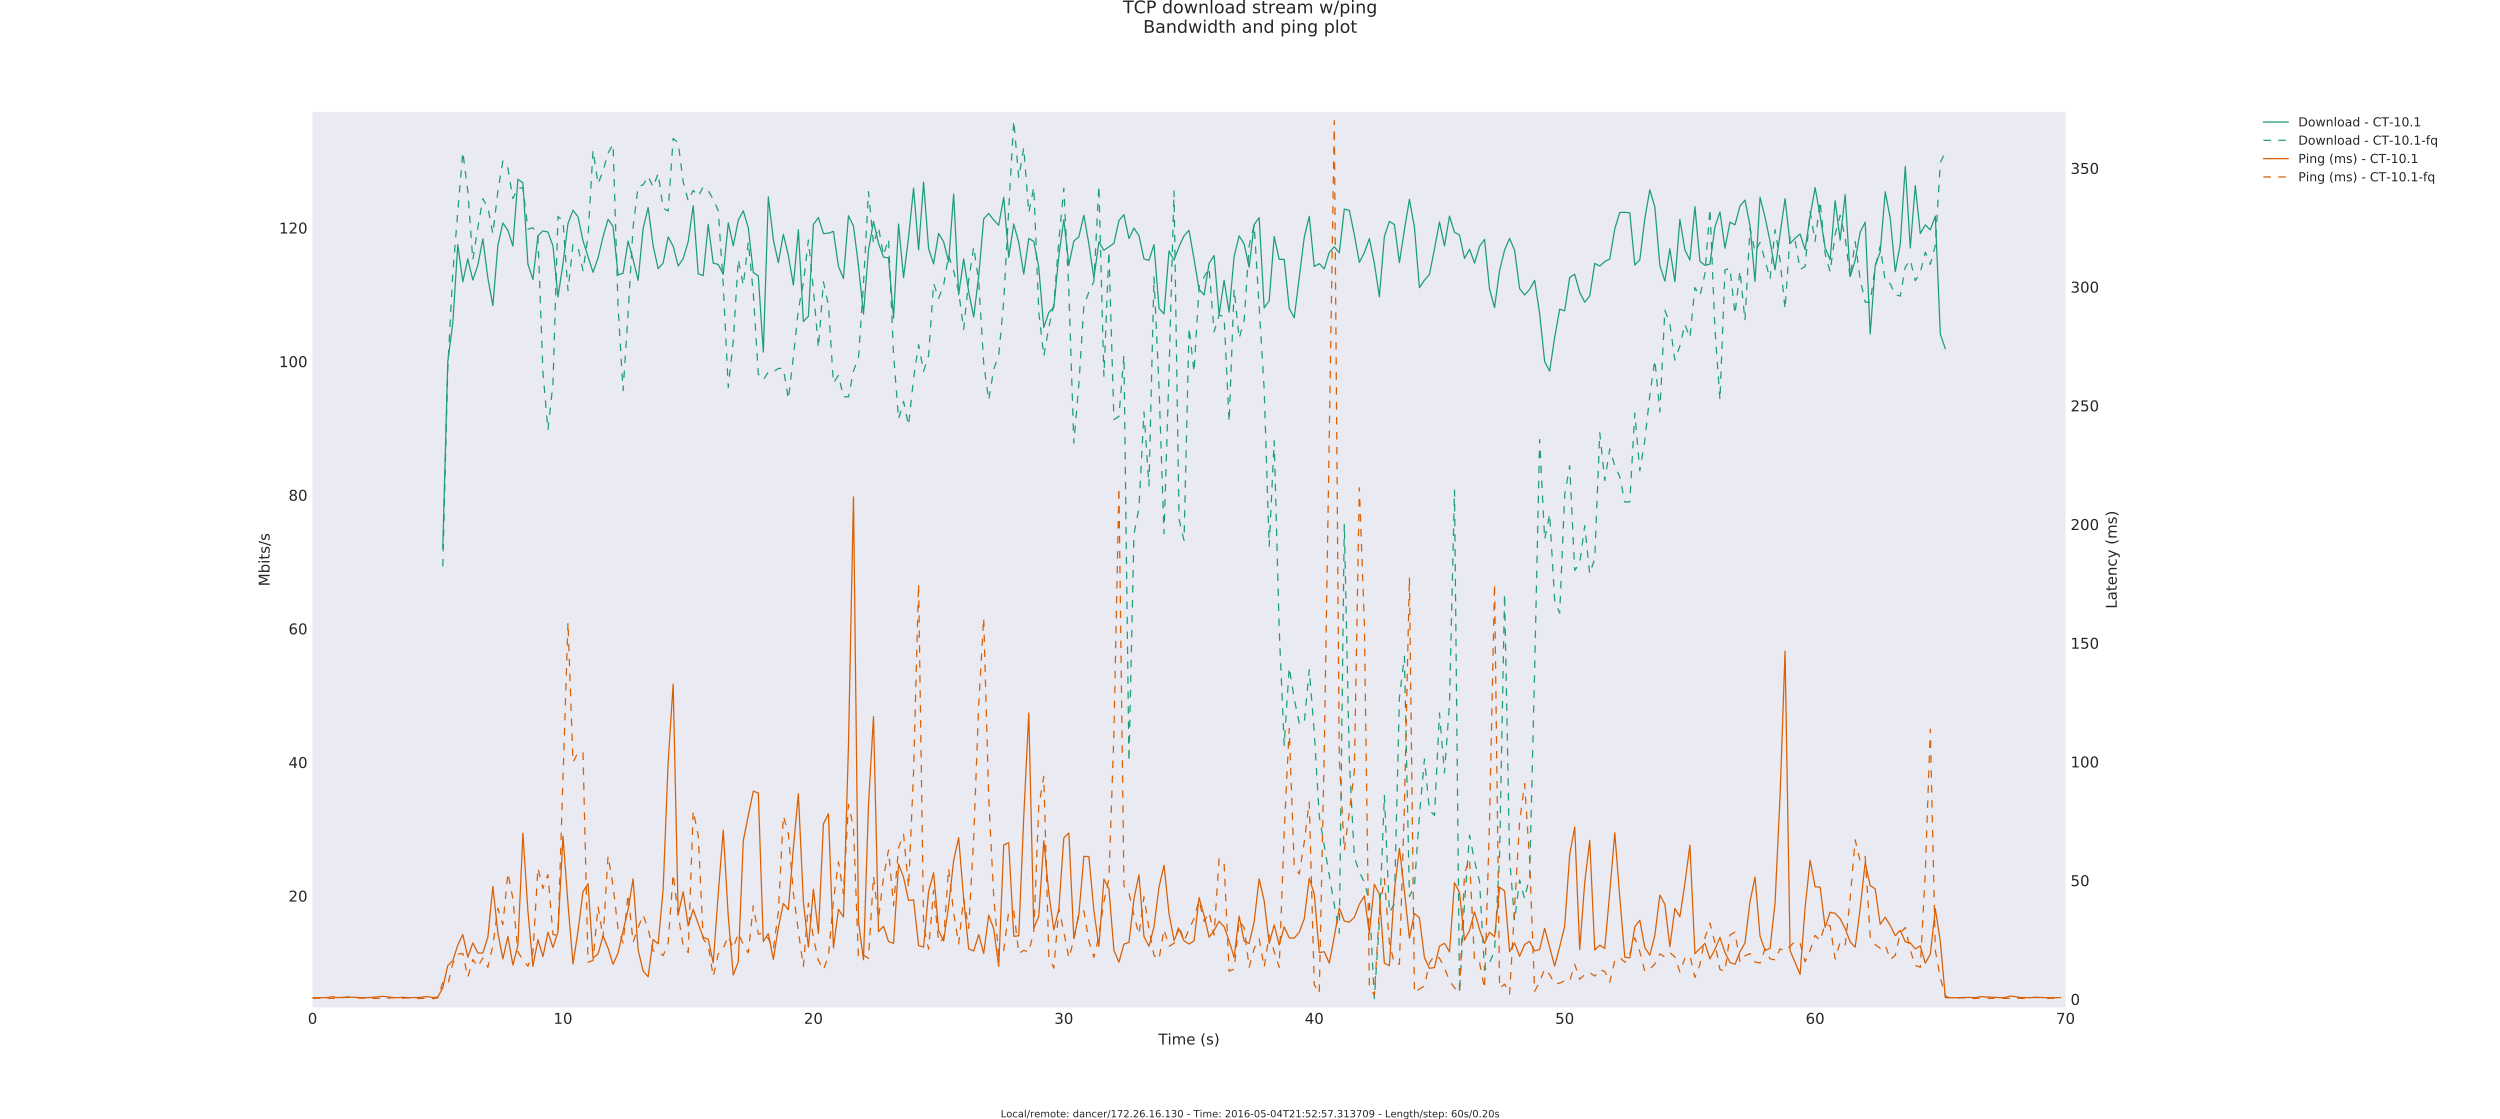 <?xml version="1.0" encoding="utf-8" standalone="no"?>
<!DOCTYPE svg PUBLIC "-//W3C//DTD SVG 1.1//EN"
  "http://www.w3.org/Graphics/SVG/1.1/DTD/svg11.dtd">
<!-- Created with matplotlib (http://matplotlib.org/) -->
<svg height="897pt" version="1.1" viewBox="0 0 2004 897" width="2004pt" xmlns="http://www.w3.org/2000/svg" xmlns:xlink="http://www.w3.org/1999/xlink">
 <defs>
  <style type="text/css">
*{stroke-linecap:butt;stroke-linejoin:round;stroke-miterlimit:100000;}
  </style>
 </defs>
 <g id="figure_1">
  <g id="patch_1">
   <path d="M 0 897.3 
L 2004.3 897.3 
L 2004.3 0 
L 0 0 
z
" style="fill:#ffffff;"/>
  </g>
  <g id="axes_1">
   <g id="patch_2">
    <path d="M 250.537 807.57 
L 1655.736 807.57 
L 1655.736 89.73 
L 250.537 89.73 
z
" style="fill:#eaeaf2;"/>
   </g>
   <g id="matplotlib.axis_1">
    <g id="xtick_1">
     <g id="line2d_1">
      <defs>
       <path d="M 0 0 
L 0 0 
" id="m774ff115d8" style="stroke:#262626;stroke-width:0.5;"/>
      </defs>
      <g>
       <use style="fill:#262626;stroke:#262626;stroke-width:0.5;" x="250.537" xlink:href="#m774ff115d8" y="807.57"/>
      </g>
     </g>
     <g id="line2d_2">
      <g>
       <use style="fill:#262626;stroke:#262626;stroke-width:0.5;" x="250.537" xlink:href="#m774ff115d8" y="89.73"/>
      </g>
     </g>
     <g id="text_1">
      <!-- 0 -->
      <defs>
       <path d="M 31.781 66.406 
Q 24.172 66.406 20.328 58.906 
Q 16.5 51.422 16.5 36.375 
Q 16.5 21.391 20.328 13.891 
Q 24.172 6.391 31.781 6.391 
Q 39.453 6.391 43.281 13.891 
Q 47.125 21.391 47.125 36.375 
Q 47.125 51.422 43.281 58.906 
Q 39.453 66.406 31.781 66.406 
M 31.781 74.219 
Q 44.047 74.219 50.516 64.516 
Q 56.984 54.828 56.984 36.375 
Q 56.984 17.969 50.516 8.266 
Q 44.047 -1.422 31.781 -1.422 
Q 19.531 -1.422 13.062 8.266 
Q 6.594 17.969 6.594 36.375 
Q 6.594 54.828 13.062 64.516 
Q 19.531 74.219 31.781 74.219 
" id="BitstreamVeraSans-Roman-30"/>
      </defs>
      <g style="fill:#262626;" transform="translate(246.72 820.688)scale(0.12 -0.12)">
       <use xlink:href="#BitstreamVeraSans-Roman-30"/>
      </g>
     </g>
    </g>
    <g id="xtick_2">
     <g id="line2d_3">
      <g>
       <use style="fill:#262626;stroke:#262626;stroke-width:0.5;" x="451.28" xlink:href="#m774ff115d8" y="807.57"/>
      </g>
     </g>
     <g id="line2d_4">
      <g>
       <use style="fill:#262626;stroke:#262626;stroke-width:0.5;" x="451.28" xlink:href="#m774ff115d8" y="89.73"/>
      </g>
     </g>
     <g id="text_2">
      <!-- 10 -->
      <defs>
       <path d="M 12.406 8.297 
L 28.516 8.297 
L 28.516 63.922 
L 10.984 60.406 
L 10.984 69.391 
L 28.422 72.906 
L 38.281 72.906 
L 38.281 8.297 
L 54.391 8.297 
L 54.391 0 
L 12.406 0 
z
" id="BitstreamVeraSans-Roman-31"/>
      </defs>
      <g style="fill:#262626;" transform="translate(443.645 820.688)scale(0.12 -0.12)">
       <use xlink:href="#BitstreamVeraSans-Roman-31"/>
       <use x="63.623" xlink:href="#BitstreamVeraSans-Roman-30"/>
      </g>
     </g>
    </g>
    <g id="xtick_3">
     <g id="line2d_5">
      <g>
       <use style="fill:#262626;stroke:#262626;stroke-width:0.5;" x="652.023" xlink:href="#m774ff115d8" y="807.57"/>
      </g>
     </g>
     <g id="line2d_6">
      <g>
       <use style="fill:#262626;stroke:#262626;stroke-width:0.5;" x="652.023" xlink:href="#m774ff115d8" y="89.73"/>
      </g>
     </g>
     <g id="text_3">
      <!-- 20 -->
      <defs>
       <path d="M 19.188 8.297 
L 53.609 8.297 
L 53.609 0 
L 7.328 0 
L 7.328 8.297 
Q 12.938 14.109 22.625 23.891 
Q 32.328 33.688 34.812 36.531 
Q 39.547 41.844 41.422 45.531 
Q 43.312 49.219 43.312 52.781 
Q 43.312 58.594 39.234 62.25 
Q 35.156 65.922 28.609 65.922 
Q 23.969 65.922 18.812 64.312 
Q 13.672 62.703 7.812 59.422 
L 7.812 69.391 
Q 13.766 71.781 18.938 73 
Q 24.125 74.219 28.422 74.219 
Q 39.75 74.219 46.484 68.547 
Q 53.219 62.891 53.219 53.422 
Q 53.219 48.922 51.531 44.891 
Q 49.859 40.875 45.406 35.406 
Q 44.188 33.984 37.641 27.219 
Q 31.109 20.453 19.188 8.297 
" id="BitstreamVeraSans-Roman-32"/>
      </defs>
      <g style="fill:#262626;" transform="translate(644.388 820.688)scale(0.12 -0.12)">
       <use xlink:href="#BitstreamVeraSans-Roman-32"/>
       <use x="63.623" xlink:href="#BitstreamVeraSans-Roman-30"/>
      </g>
     </g>
    </g>
    <g id="xtick_4">
     <g id="line2d_7">
      <g>
       <use style="fill:#262626;stroke:#262626;stroke-width:0.5;" x="852.765" xlink:href="#m774ff115d8" y="807.57"/>
      </g>
     </g>
     <g id="line2d_8">
      <g>
       <use style="fill:#262626;stroke:#262626;stroke-width:0.5;" x="852.765" xlink:href="#m774ff115d8" y="89.73"/>
      </g>
     </g>
     <g id="text_4">
      <!-- 30 -->
      <defs>
       <path d="M 40.578 39.312 
Q 47.656 37.797 51.625 33 
Q 55.609 28.219 55.609 21.188 
Q 55.609 10.406 48.188 4.484 
Q 40.766 -1.422 27.094 -1.422 
Q 22.516 -1.422 17.656 -0.516 
Q 12.797 0.391 7.625 2.203 
L 7.625 11.719 
Q 11.719 9.328 16.594 8.109 
Q 21.484 6.891 26.812 6.891 
Q 36.078 6.891 40.938 10.547 
Q 45.797 14.203 45.797 21.188 
Q 45.797 27.641 41.281 31.266 
Q 36.766 34.906 28.719 34.906 
L 20.219 34.906 
L 20.219 43.016 
L 29.109 43.016 
Q 36.375 43.016 40.234 45.922 
Q 44.094 48.828 44.094 54.297 
Q 44.094 59.906 40.109 62.906 
Q 36.141 65.922 28.719 65.922 
Q 24.656 65.922 20.016 65.031 
Q 15.375 64.156 9.812 62.312 
L 9.812 71.094 
Q 15.438 72.656 20.344 73.438 
Q 25.25 74.219 29.594 74.219 
Q 40.828 74.219 47.359 69.109 
Q 53.906 64.016 53.906 55.328 
Q 53.906 49.266 50.438 45.094 
Q 46.969 40.922 40.578 39.312 
" id="BitstreamVeraSans-Roman-33"/>
      </defs>
      <g style="fill:#262626;" transform="translate(845.13 820.688)scale(0.12 -0.12)">
       <use xlink:href="#BitstreamVeraSans-Roman-33"/>
       <use x="63.623" xlink:href="#BitstreamVeraSans-Roman-30"/>
      </g>
     </g>
    </g>
    <g id="xtick_5">
     <g id="line2d_9">
      <g>
       <use style="fill:#262626;stroke:#262626;stroke-width:0.5;" x="1053.508" xlink:href="#m774ff115d8" y="807.57"/>
      </g>
     </g>
     <g id="line2d_10">
      <g>
       <use style="fill:#262626;stroke:#262626;stroke-width:0.5;" x="1053.508" xlink:href="#m774ff115d8" y="89.73"/>
      </g>
     </g>
     <g id="text_5">
      <!-- 40 -->
      <defs>
       <path d="M 37.797 64.312 
L 12.891 25.391 
L 37.797 25.391 
z
M 35.203 72.906 
L 47.609 72.906 
L 47.609 25.391 
L 58.016 25.391 
L 58.016 17.188 
L 47.609 17.188 
L 47.609 0 
L 37.797 0 
L 37.797 17.188 
L 4.891 17.188 
L 4.891 26.703 
z
" id="BitstreamVeraSans-Roman-34"/>
      </defs>
      <g style="fill:#262626;" transform="translate(1045.873 820.688)scale(0.12 -0.12)">
       <use xlink:href="#BitstreamVeraSans-Roman-34"/>
       <use x="63.623" xlink:href="#BitstreamVeraSans-Roman-30"/>
      </g>
     </g>
    </g>
    <g id="xtick_6">
     <g id="line2d_11">
      <g>
       <use style="fill:#262626;stroke:#262626;stroke-width:0.5;" x="1254.251" xlink:href="#m774ff115d8" y="807.57"/>
      </g>
     </g>
     <g id="line2d_12">
      <g>
       <use style="fill:#262626;stroke:#262626;stroke-width:0.5;" x="1254.251" xlink:href="#m774ff115d8" y="89.73"/>
      </g>
     </g>
     <g id="text_6">
      <!-- 50 -->
      <defs>
       <path d="M 10.797 72.906 
L 49.516 72.906 
L 49.516 64.594 
L 19.828 64.594 
L 19.828 46.734 
Q 21.969 47.469 24.109 47.828 
Q 26.266 48.188 28.422 48.188 
Q 40.625 48.188 47.75 41.5 
Q 54.891 34.812 54.891 23.391 
Q 54.891 11.625 47.562 5.094 
Q 40.234 -1.422 26.906 -1.422 
Q 22.312 -1.422 17.547 -0.641 
Q 12.797 0.141 7.719 1.703 
L 7.719 11.625 
Q 12.109 9.234 16.797 8.062 
Q 21.484 6.891 26.703 6.891 
Q 35.156 6.891 40.078 11.328 
Q 45.016 15.766 45.016 23.391 
Q 45.016 31 40.078 35.438 
Q 35.156 39.891 26.703 39.891 
Q 22.75 39.891 18.812 39.016 
Q 14.891 38.141 10.797 36.281 
z
" id="BitstreamVeraSans-Roman-35"/>
      </defs>
      <g style="fill:#262626;" transform="translate(1246.616 820.688)scale(0.12 -0.12)">
       <use xlink:href="#BitstreamVeraSans-Roman-35"/>
       <use x="63.623" xlink:href="#BitstreamVeraSans-Roman-30"/>
      </g>
     </g>
    </g>
    <g id="xtick_7">
     <g id="line2d_13">
      <g>
       <use style="fill:#262626;stroke:#262626;stroke-width:0.5;" x="1454.993" xlink:href="#m774ff115d8" y="807.57"/>
      </g>
     </g>
     <g id="line2d_14">
      <g>
       <use style="fill:#262626;stroke:#262626;stroke-width:0.5;" x="1454.993" xlink:href="#m774ff115d8" y="89.73"/>
      </g>
     </g>
     <g id="text_7">
      <!-- 60 -->
      <defs>
       <path d="M 33.016 40.375 
Q 26.375 40.375 22.484 35.828 
Q 18.609 31.297 18.609 23.391 
Q 18.609 15.531 22.484 10.953 
Q 26.375 6.391 33.016 6.391 
Q 39.656 6.391 43.531 10.953 
Q 47.406 15.531 47.406 23.391 
Q 47.406 31.297 43.531 35.828 
Q 39.656 40.375 33.016 40.375 
M 52.594 71.297 
L 52.594 62.312 
Q 48.875 64.062 45.094 64.984 
Q 41.312 65.922 37.594 65.922 
Q 27.828 65.922 22.672 59.328 
Q 17.531 52.734 16.797 39.406 
Q 19.672 43.656 24.016 45.922 
Q 28.375 48.188 33.594 48.188 
Q 44.578 48.188 50.953 41.516 
Q 57.328 34.859 57.328 23.391 
Q 57.328 12.156 50.688 5.359 
Q 44.047 -1.422 33.016 -1.422 
Q 20.359 -1.422 13.672 8.266 
Q 6.984 17.969 6.984 36.375 
Q 6.984 53.656 15.188 63.938 
Q 23.391 74.219 37.203 74.219 
Q 40.922 74.219 44.703 73.484 
Q 48.484 72.75 52.594 71.297 
" id="BitstreamVeraSans-Roman-36"/>
      </defs>
      <g style="fill:#262626;" transform="translate(1447.358 820.688)scale(0.12 -0.12)">
       <use xlink:href="#BitstreamVeraSans-Roman-36"/>
       <use x="63.623" xlink:href="#BitstreamVeraSans-Roman-30"/>
      </g>
     </g>
    </g>
    <g id="xtick_8">
     <g id="line2d_15">
      <g>
       <use style="fill:#262626;stroke:#262626;stroke-width:0.5;" x="1655.736" xlink:href="#m774ff115d8" y="807.57"/>
      </g>
     </g>
     <g id="line2d_16">
      <g>
       <use style="fill:#262626;stroke:#262626;stroke-width:0.5;" x="1655.736" xlink:href="#m774ff115d8" y="89.73"/>
      </g>
     </g>
     <g id="text_8">
      <!-- 70 -->
      <defs>
       <path d="M 8.203 72.906 
L 55.078 72.906 
L 55.078 68.703 
L 28.609 0 
L 18.312 0 
L 43.219 64.594 
L 8.203 64.594 
z
" id="BitstreamVeraSans-Roman-37"/>
      </defs>
      <g style="fill:#262626;" transform="translate(1648.101 820.688)scale(0.12 -0.12)">
       <use xlink:href="#BitstreamVeraSans-Roman-37"/>
       <use x="63.623" xlink:href="#BitstreamVeraSans-Roman-30"/>
      </g>
     </g>
    </g>
    <g id="xtick_9">
     <g id="line2d_17">
      <g>
       <use style="fill:#262626;stroke:#262626;stroke-width:0.5;" x="290.686" xlink:href="#m774ff115d8" y="807.57"/>
      </g>
     </g>
     <g id="line2d_18">
      <g>
       <use style="fill:#262626;stroke:#262626;stroke-width:0.5;" x="290.686" xlink:href="#m774ff115d8" y="89.73"/>
      </g>
     </g>
    </g>
    <g id="xtick_10">
     <g id="line2d_19">
      <g>
       <use style="fill:#262626;stroke:#262626;stroke-width:0.5;" x="330.835" xlink:href="#m774ff115d8" y="807.57"/>
      </g>
     </g>
     <g id="line2d_20">
      <g>
       <use style="fill:#262626;stroke:#262626;stroke-width:0.5;" x="330.835" xlink:href="#m774ff115d8" y="89.73"/>
      </g>
     </g>
    </g>
    <g id="xtick_11">
     <g id="line2d_21">
      <g>
       <use style="fill:#262626;stroke:#262626;stroke-width:0.5;" x="370.983" xlink:href="#m774ff115d8" y="807.57"/>
      </g>
     </g>
     <g id="line2d_22">
      <g>
       <use style="fill:#262626;stroke:#262626;stroke-width:0.5;" x="370.983" xlink:href="#m774ff115d8" y="89.73"/>
      </g>
     </g>
    </g>
    <g id="xtick_12">
     <g id="line2d_23">
      <g>
       <use style="fill:#262626;stroke:#262626;stroke-width:0.5;" x="411.132" xlink:href="#m774ff115d8" y="807.57"/>
      </g>
     </g>
     <g id="line2d_24">
      <g>
       <use style="fill:#262626;stroke:#262626;stroke-width:0.5;" x="411.132" xlink:href="#m774ff115d8" y="89.73"/>
      </g>
     </g>
    </g>
    <g id="xtick_13">
     <g id="line2d_25">
      <g>
       <use style="fill:#262626;stroke:#262626;stroke-width:0.5;" x="491.429" xlink:href="#m774ff115d8" y="807.57"/>
      </g>
     </g>
     <g id="line2d_26">
      <g>
       <use style="fill:#262626;stroke:#262626;stroke-width:0.5;" x="491.429" xlink:href="#m774ff115d8" y="89.73"/>
      </g>
     </g>
    </g>
    <g id="xtick_14">
     <g id="line2d_27">
      <g>
       <use style="fill:#262626;stroke:#262626;stroke-width:0.5;" x="531.577" xlink:href="#m774ff115d8" y="807.57"/>
      </g>
     </g>
     <g id="line2d_28">
      <g>
       <use style="fill:#262626;stroke:#262626;stroke-width:0.5;" x="531.577" xlink:href="#m774ff115d8" y="89.73"/>
      </g>
     </g>
    </g>
    <g id="xtick_15">
     <g id="line2d_29">
      <g>
       <use style="fill:#262626;stroke:#262626;stroke-width:0.5;" x="571.726" xlink:href="#m774ff115d8" y="807.57"/>
      </g>
     </g>
     <g id="line2d_30">
      <g>
       <use style="fill:#262626;stroke:#262626;stroke-width:0.5;" x="571.726" xlink:href="#m774ff115d8" y="89.73"/>
      </g>
     </g>
    </g>
    <g id="xtick_16">
     <g id="line2d_31">
      <g>
       <use style="fill:#262626;stroke:#262626;stroke-width:0.5;" x="611.874" xlink:href="#m774ff115d8" y="807.57"/>
      </g>
     </g>
     <g id="line2d_32">
      <g>
       <use style="fill:#262626;stroke:#262626;stroke-width:0.5;" x="611.874" xlink:href="#m774ff115d8" y="89.73"/>
      </g>
     </g>
    </g>
    <g id="xtick_17">
     <g id="line2d_33">
      <g>
       <use style="fill:#262626;stroke:#262626;stroke-width:0.5;" x="692.171" xlink:href="#m774ff115d8" y="807.57"/>
      </g>
     </g>
     <g id="line2d_34">
      <g>
       <use style="fill:#262626;stroke:#262626;stroke-width:0.5;" x="692.171" xlink:href="#m774ff115d8" y="89.73"/>
      </g>
     </g>
    </g>
    <g id="xtick_18">
     <g id="line2d_35">
      <g>
       <use style="fill:#262626;stroke:#262626;stroke-width:0.5;" x="732.32" xlink:href="#m774ff115d8" y="807.57"/>
      </g>
     </g>
     <g id="line2d_36">
      <g>
       <use style="fill:#262626;stroke:#262626;stroke-width:0.5;" x="732.32" xlink:href="#m774ff115d8" y="89.73"/>
      </g>
     </g>
    </g>
    <g id="xtick_19">
     <g id="line2d_37">
      <g>
       <use style="fill:#262626;stroke:#262626;stroke-width:0.5;" x="772.468" xlink:href="#m774ff115d8" y="807.57"/>
      </g>
     </g>
     <g id="line2d_38">
      <g>
       <use style="fill:#262626;stroke:#262626;stroke-width:0.5;" x="772.468" xlink:href="#m774ff115d8" y="89.73"/>
      </g>
     </g>
    </g>
    <g id="xtick_20">
     <g id="line2d_39">
      <g>
       <use style="fill:#262626;stroke:#262626;stroke-width:0.5;" x="812.617" xlink:href="#m774ff115d8" y="807.57"/>
      </g>
     </g>
     <g id="line2d_40">
      <g>
       <use style="fill:#262626;stroke:#262626;stroke-width:0.5;" x="812.617" xlink:href="#m774ff115d8" y="89.73"/>
      </g>
     </g>
    </g>
    <g id="xtick_21">
     <g id="line2d_41">
      <g>
       <use style="fill:#262626;stroke:#262626;stroke-width:0.5;" x="892.914" xlink:href="#m774ff115d8" y="807.57"/>
      </g>
     </g>
     <g id="line2d_42">
      <g>
       <use style="fill:#262626;stroke:#262626;stroke-width:0.5;" x="892.914" xlink:href="#m774ff115d8" y="89.73"/>
      </g>
     </g>
    </g>
    <g id="xtick_22">
     <g id="line2d_43">
      <g>
       <use style="fill:#262626;stroke:#262626;stroke-width:0.5;" x="933.062" xlink:href="#m774ff115d8" y="807.57"/>
      </g>
     </g>
     <g id="line2d_44">
      <g>
       <use style="fill:#262626;stroke:#262626;stroke-width:0.5;" x="933.062" xlink:href="#m774ff115d8" y="89.73"/>
      </g>
     </g>
    </g>
    <g id="xtick_23">
     <g id="line2d_45">
      <g>
       <use style="fill:#262626;stroke:#262626;stroke-width:0.5;" x="973.211" xlink:href="#m774ff115d8" y="807.57"/>
      </g>
     </g>
     <g id="line2d_46">
      <g>
       <use style="fill:#262626;stroke:#262626;stroke-width:0.5;" x="973.211" xlink:href="#m774ff115d8" y="89.73"/>
      </g>
     </g>
    </g>
    <g id="xtick_24">
     <g id="line2d_47">
      <g>
       <use style="fill:#262626;stroke:#262626;stroke-width:0.5;" x="1013.36" xlink:href="#m774ff115d8" y="807.57"/>
      </g>
     </g>
     <g id="line2d_48">
      <g>
       <use style="fill:#262626;stroke:#262626;stroke-width:0.5;" x="1013.36" xlink:href="#m774ff115d8" y="89.73"/>
      </g>
     </g>
    </g>
    <g id="xtick_25">
     <g id="line2d_49">
      <g>
       <use style="fill:#262626;stroke:#262626;stroke-width:0.5;" x="1093.657" xlink:href="#m774ff115d8" y="807.57"/>
      </g>
     </g>
     <g id="line2d_50">
      <g>
       <use style="fill:#262626;stroke:#262626;stroke-width:0.5;" x="1093.657" xlink:href="#m774ff115d8" y="89.73"/>
      </g>
     </g>
    </g>
    <g id="xtick_26">
     <g id="line2d_51">
      <g>
       <use style="fill:#262626;stroke:#262626;stroke-width:0.5;" x="1133.805" xlink:href="#m774ff115d8" y="807.57"/>
      </g>
     </g>
     <g id="line2d_52">
      <g>
       <use style="fill:#262626;stroke:#262626;stroke-width:0.5;" x="1133.805" xlink:href="#m774ff115d8" y="89.73"/>
      </g>
     </g>
    </g>
    <g id="xtick_27">
     <g id="line2d_53">
      <g>
       <use style="fill:#262626;stroke:#262626;stroke-width:0.5;" x="1173.954" xlink:href="#m774ff115d8" y="807.57"/>
      </g>
     </g>
     <g id="line2d_54">
      <g>
       <use style="fill:#262626;stroke:#262626;stroke-width:0.5;" x="1173.954" xlink:href="#m774ff115d8" y="89.73"/>
      </g>
     </g>
    </g>
    <g id="xtick_28">
     <g id="line2d_55">
      <g>
       <use style="fill:#262626;stroke:#262626;stroke-width:0.5;" x="1214.102" xlink:href="#m774ff115d8" y="807.57"/>
      </g>
     </g>
     <g id="line2d_56">
      <g>
       <use style="fill:#262626;stroke:#262626;stroke-width:0.5;" x="1214.102" xlink:href="#m774ff115d8" y="89.73"/>
      </g>
     </g>
    </g>
    <g id="xtick_29">
     <g id="line2d_57">
      <g>
       <use style="fill:#262626;stroke:#262626;stroke-width:0.5;" x="1294.399" xlink:href="#m774ff115d8" y="807.57"/>
      </g>
     </g>
     <g id="line2d_58">
      <g>
       <use style="fill:#262626;stroke:#262626;stroke-width:0.5;" x="1294.399" xlink:href="#m774ff115d8" y="89.73"/>
      </g>
     </g>
    </g>
    <g id="xtick_30">
     <g id="line2d_59">
      <g>
       <use style="fill:#262626;stroke:#262626;stroke-width:0.5;" x="1334.548" xlink:href="#m774ff115d8" y="807.57"/>
      </g>
     </g>
     <g id="line2d_60">
      <g>
       <use style="fill:#262626;stroke:#262626;stroke-width:0.5;" x="1334.548" xlink:href="#m774ff115d8" y="89.73"/>
      </g>
     </g>
    </g>
    <g id="xtick_31">
     <g id="line2d_61">
      <g>
       <use style="fill:#262626;stroke:#262626;stroke-width:0.5;" x="1374.696" xlink:href="#m774ff115d8" y="807.57"/>
      </g>
     </g>
     <g id="line2d_62">
      <g>
       <use style="fill:#262626;stroke:#262626;stroke-width:0.5;" x="1374.696" xlink:href="#m774ff115d8" y="89.73"/>
      </g>
     </g>
    </g>
    <g id="xtick_32">
     <g id="line2d_63">
      <g>
       <use style="fill:#262626;stroke:#262626;stroke-width:0.5;" x="1414.845" xlink:href="#m774ff115d8" y="807.57"/>
      </g>
     </g>
     <g id="line2d_64">
      <g>
       <use style="fill:#262626;stroke:#262626;stroke-width:0.5;" x="1414.845" xlink:href="#m774ff115d8" y="89.73"/>
      </g>
     </g>
    </g>
    <g id="xtick_33">
     <g id="line2d_65">
      <g>
       <use style="fill:#262626;stroke:#262626;stroke-width:0.5;" x="1495.142" xlink:href="#m774ff115d8" y="807.57"/>
      </g>
     </g>
     <g id="line2d_66">
      <g>
       <use style="fill:#262626;stroke:#262626;stroke-width:0.5;" x="1495.142" xlink:href="#m774ff115d8" y="89.73"/>
      </g>
     </g>
    </g>
    <g id="xtick_34">
     <g id="line2d_67">
      <g>
       <use style="fill:#262626;stroke:#262626;stroke-width:0.5;" x="1535.29" xlink:href="#m774ff115d8" y="807.57"/>
      </g>
     </g>
     <g id="line2d_68">
      <g>
       <use style="fill:#262626;stroke:#262626;stroke-width:0.5;" x="1535.29" xlink:href="#m774ff115d8" y="89.73"/>
      </g>
     </g>
    </g>
    <g id="xtick_35">
     <g id="line2d_69">
      <g>
       <use style="fill:#262626;stroke:#262626;stroke-width:0.5;" x="1575.439" xlink:href="#m774ff115d8" y="807.57"/>
      </g>
     </g>
     <g id="line2d_70">
      <g>
       <use style="fill:#262626;stroke:#262626;stroke-width:0.5;" x="1575.439" xlink:href="#m774ff115d8" y="89.73"/>
      </g>
     </g>
    </g>
    <g id="xtick_36">
     <g id="line2d_71">
      <g>
       <use style="fill:#262626;stroke:#262626;stroke-width:0.5;" x="1615.587" xlink:href="#m774ff115d8" y="807.57"/>
      </g>
     </g>
     <g id="line2d_72">
      <g>
       <use style="fill:#262626;stroke:#262626;stroke-width:0.5;" x="1615.587" xlink:href="#m774ff115d8" y="89.73"/>
      </g>
     </g>
    </g>
    <g id="text_9">
     <!-- Time (s) -->
     <defs>
      <path id="BitstreamVeraSans-Roman-20"/>
      <path d="M 8.016 75.875 
L 15.828 75.875 
Q 23.141 64.359 26.781 53.312 
Q 30.422 42.281 30.422 31.391 
Q 30.422 20.453 26.781 9.375 
Q 23.141 -1.703 15.828 -13.188 
L 8.016 -13.188 
Q 14.5 -2 17.703 9.062 
Q 20.906 20.125 20.906 31.391 
Q 20.906 42.672 17.703 53.656 
Q 14.5 64.656 8.016 75.875 
" id="BitstreamVeraSans-Roman-29"/>
      <path d="M 31 75.875 
Q 24.469 64.656 21.281 53.656 
Q 18.109 42.672 18.109 31.391 
Q 18.109 20.125 21.312 9.062 
Q 24.516 -2 31 -13.188 
L 23.188 -13.188 
Q 15.875 -1.703 12.234 9.375 
Q 8.594 20.453 8.594 31.391 
Q 8.594 42.281 12.203 53.312 
Q 15.828 64.359 23.188 75.875 
z
" id="BitstreamVeraSans-Roman-28"/>
      <path d="M 9.422 54.688 
L 18.406 54.688 
L 18.406 0 
L 9.422 0 
z
M 9.422 75.984 
L 18.406 75.984 
L 18.406 64.594 
L 9.422 64.594 
z
" id="BitstreamVeraSans-Roman-69"/>
      <path d="M 52 44.188 
Q 55.375 50.25 60.062 53.125 
Q 64.75 56 71.094 56 
Q 79.641 56 84.281 50.016 
Q 88.922 44.047 88.922 33.016 
L 88.922 0 
L 79.891 0 
L 79.891 32.719 
Q 79.891 40.578 77.094 44.375 
Q 74.312 48.188 68.609 48.188 
Q 61.625 48.188 57.562 43.547 
Q 53.516 38.922 53.516 30.906 
L 53.516 0 
L 44.484 0 
L 44.484 32.719 
Q 44.484 40.625 41.703 44.406 
Q 38.922 48.188 33.109 48.188 
Q 26.219 48.188 22.156 43.531 
Q 18.109 38.875 18.109 30.906 
L 18.109 0 
L 9.078 0 
L 9.078 54.688 
L 18.109 54.688 
L 18.109 46.188 
Q 21.188 51.219 25.484 53.609 
Q 29.781 56 35.688 56 
Q 41.656 56 45.828 52.969 
Q 50 49.953 52 44.188 
" id="BitstreamVeraSans-Roman-6d"/>
      <path d="M 56.203 29.594 
L 56.203 25.203 
L 14.891 25.203 
Q 15.484 15.922 20.484 11.062 
Q 25.484 6.203 34.422 6.203 
Q 39.594 6.203 44.453 7.469 
Q 49.312 8.734 54.109 11.281 
L 54.109 2.781 
Q 49.266 0.734 44.188 -0.344 
Q 39.109 -1.422 33.891 -1.422 
Q 20.797 -1.422 13.156 6.188 
Q 5.516 13.812 5.516 26.812 
Q 5.516 40.234 12.766 48.109 
Q 20.016 56 32.328 56 
Q 43.359 56 49.781 48.891 
Q 56.203 41.797 56.203 29.594 
M 47.219 32.234 
Q 47.125 39.594 43.094 43.984 
Q 39.062 48.391 32.422 48.391 
Q 24.906 48.391 20.391 44.141 
Q 15.875 39.891 15.188 32.172 
z
" id="BitstreamVeraSans-Roman-65"/>
      <path d="M -0.297 72.906 
L 61.375 72.906 
L 61.375 64.594 
L 35.5 64.594 
L 35.5 0 
L 25.594 0 
L 25.594 64.594 
L -0.297 64.594 
z
" id="BitstreamVeraSans-Roman-54"/>
      <path d="M 44.281 53.078 
L 44.281 44.578 
Q 40.484 46.531 36.375 47.5 
Q 32.281 48.484 27.875 48.484 
Q 21.188 48.484 17.844 46.438 
Q 14.5 44.391 14.5 40.281 
Q 14.5 37.156 16.891 35.375 
Q 19.281 33.594 26.516 31.984 
L 29.594 31.297 
Q 39.156 29.25 43.188 25.516 
Q 47.219 21.781 47.219 15.094 
Q 47.219 7.469 41.188 3.016 
Q 35.156 -1.422 24.609 -1.422 
Q 20.219 -1.422 15.453 -0.562 
Q 10.688 0.297 5.422 2 
L 5.422 11.281 
Q 10.406 8.688 15.234 7.391 
Q 20.062 6.109 24.812 6.109 
Q 31.156 6.109 34.562 8.281 
Q 37.984 10.453 37.984 14.406 
Q 37.984 18.062 35.516 20.016 
Q 33.062 21.969 24.703 23.781 
L 21.578 24.516 
Q 13.234 26.266 9.516 29.906 
Q 5.812 33.547 5.812 39.891 
Q 5.812 47.609 11.281 51.797 
Q 16.75 56 26.812 56 
Q 31.781 56 36.172 55.266 
Q 40.578 54.547 44.281 53.078 
" id="BitstreamVeraSans-Roman-73"/>
     </defs>
     <g style="fill:#262626;" transform="translate(928.557 837.302)scale(0.12 -0.12)">
      <use xlink:href="#BitstreamVeraSans-Roman-54"/>
      <use x="61.037" xlink:href="#BitstreamVeraSans-Roman-69"/>
      <use x="88.82" xlink:href="#BitstreamVeraSans-Roman-6d"/>
      <use x="186.232" xlink:href="#BitstreamVeraSans-Roman-65"/>
      <use x="247.756" xlink:href="#BitstreamVeraSans-Roman-20"/>
      <use x="279.543" xlink:href="#BitstreamVeraSans-Roman-28"/>
      <use x="318.557" xlink:href="#BitstreamVeraSans-Roman-73"/>
      <use x="370.656" xlink:href="#BitstreamVeraSans-Roman-29"/>
     </g>
    </g>
   </g>
   <g id="matplotlib.axis_2">
    <g id="ytick_1">
     <g id="line2d_73">
      <g>
       <use style="fill:#262626;stroke:#262626;stroke-width:0.5;" x="250.537" xlink:href="#m774ff115d8" y="719.424"/>
      </g>
     </g>
     <g id="text_10">
      <!-- 20 -->
      <g style="fill:#262626;" transform="translate(231.268 722.735)scale(0.12 -0.12)">
       <use xlink:href="#BitstreamVeraSans-Roman-32"/>
       <use x="63.623" xlink:href="#BitstreamVeraSans-Roman-30"/>
      </g>
     </g>
    </g>
    <g id="ytick_2">
     <g id="line2d_74">
      <g>
       <use style="fill:#262626;stroke:#262626;stroke-width:0.5;" x="250.537" xlink:href="#m774ff115d8" y="612.315"/>
      </g>
     </g>
     <g id="text_11">
      <!-- 40 -->
      <g style="fill:#262626;" transform="translate(231.268 615.626)scale(0.12 -0.12)">
       <use xlink:href="#BitstreamVeraSans-Roman-34"/>
       <use x="63.623" xlink:href="#BitstreamVeraSans-Roman-30"/>
      </g>
     </g>
    </g>
    <g id="ytick_3">
     <g id="line2d_75">
      <g>
       <use style="fill:#262626;stroke:#262626;stroke-width:0.5;" x="250.537" xlink:href="#m774ff115d8" y="505.206"/>
      </g>
     </g>
     <g id="text_12">
      <!-- 60 -->
      <g style="fill:#262626;" transform="translate(231.268 508.517)scale(0.12 -0.12)">
       <use xlink:href="#BitstreamVeraSans-Roman-36"/>
       <use x="63.623" xlink:href="#BitstreamVeraSans-Roman-30"/>
      </g>
     </g>
    </g>
    <g id="ytick_4">
     <g id="line2d_76">
      <g>
       <use style="fill:#262626;stroke:#262626;stroke-width:0.5;" x="250.537" xlink:href="#m774ff115d8" y="398.097"/>
      </g>
     </g>
     <g id="text_13">
      <!-- 80 -->
      <defs>
       <path d="M 31.781 34.625 
Q 24.75 34.625 20.719 30.859 
Q 16.703 27.094 16.703 20.516 
Q 16.703 13.922 20.719 10.156 
Q 24.75 6.391 31.781 6.391 
Q 38.812 6.391 42.859 10.172 
Q 46.922 13.969 46.922 20.516 
Q 46.922 27.094 42.891 30.859 
Q 38.875 34.625 31.781 34.625 
M 21.922 38.812 
Q 15.578 40.375 12.031 44.719 
Q 8.5 49.078 8.5 55.328 
Q 8.5 64.062 14.719 69.141 
Q 20.953 74.219 31.781 74.219 
Q 42.672 74.219 48.875 69.141 
Q 55.078 64.062 55.078 55.328 
Q 55.078 49.078 51.531 44.719 
Q 48 40.375 41.703 38.812 
Q 48.828 37.156 52.797 32.312 
Q 56.781 27.484 56.781 20.516 
Q 56.781 9.906 50.312 4.234 
Q 43.844 -1.422 31.781 -1.422 
Q 19.734 -1.422 13.25 4.234 
Q 6.781 9.906 6.781 20.516 
Q 6.781 27.484 10.781 32.312 
Q 14.797 37.156 21.922 38.812 
M 18.312 54.391 
Q 18.312 48.734 21.844 45.562 
Q 25.391 42.391 31.781 42.391 
Q 38.141 42.391 41.719 45.562 
Q 45.312 48.734 45.312 54.391 
Q 45.312 60.062 41.719 63.234 
Q 38.141 66.406 31.781 66.406 
Q 25.391 66.406 21.844 63.234 
Q 18.312 60.062 18.312 54.391 
" id="BitstreamVeraSans-Roman-38"/>
      </defs>
      <g style="fill:#262626;" transform="translate(231.268 401.408)scale(0.12 -0.12)">
       <use xlink:href="#BitstreamVeraSans-Roman-38"/>
       <use x="63.623" xlink:href="#BitstreamVeraSans-Roman-30"/>
      </g>
     </g>
    </g>
    <g id="ytick_5">
     <g id="line2d_77">
      <g>
       <use style="fill:#262626;stroke:#262626;stroke-width:0.5;" x="250.537" xlink:href="#m774ff115d8" y="290.988"/>
      </g>
     </g>
     <g id="text_14">
      <!-- 100 -->
      <g style="fill:#262626;" transform="translate(223.632 294.299)scale(0.12 -0.12)">
       <use xlink:href="#BitstreamVeraSans-Roman-31"/>
       <use x="63.623" xlink:href="#BitstreamVeraSans-Roman-30"/>
       <use x="127.246" xlink:href="#BitstreamVeraSans-Roman-30"/>
      </g>
     </g>
    </g>
    <g id="ytick_6">
     <g id="line2d_78">
      <g>
       <use style="fill:#262626;stroke:#262626;stroke-width:0.5;" x="250.537" xlink:href="#m774ff115d8" y="183.879"/>
      </g>
     </g>
     <g id="text_15">
      <!-- 120 -->
      <g style="fill:#262626;" transform="translate(223.632 187.19)scale(0.12 -0.12)">
       <use xlink:href="#BitstreamVeraSans-Roman-31"/>
       <use x="63.623" xlink:href="#BitstreamVeraSans-Roman-32"/>
       <use x="127.246" xlink:href="#BitstreamVeraSans-Roman-30"/>
      </g>
     </g>
    </g>
    <g id="ytick_7">
     <g id="line2d_79">
      <g>
       <use style="fill:#262626;stroke:#262626;stroke-width:0.5;" x="250.537" xlink:href="#m774ff115d8" y="799.755"/>
      </g>
     </g>
    </g>
    <g id="ytick_8">
     <g id="line2d_80">
      <g>
       <use style="fill:#262626;stroke:#262626;stroke-width:0.5;" x="250.537" xlink:href="#m774ff115d8" y="772.978"/>
      </g>
     </g>
    </g>
    <g id="ytick_9">
     <g id="line2d_81">
      <g>
       <use style="fill:#262626;stroke:#262626;stroke-width:0.5;" x="250.537" xlink:href="#m774ff115d8" y="746.201"/>
      </g>
     </g>
    </g>
    <g id="ytick_10">
     <g id="line2d_82">
      <g>
       <use style="fill:#262626;stroke:#262626;stroke-width:0.5;" x="250.537" xlink:href="#m774ff115d8" y="692.646"/>
      </g>
     </g>
    </g>
    <g id="ytick_11">
     <g id="line2d_83">
      <g>
       <use style="fill:#262626;stroke:#262626;stroke-width:0.5;" x="250.537" xlink:href="#m774ff115d8" y="665.869"/>
      </g>
     </g>
    </g>
    <g id="ytick_12">
     <g id="line2d_84">
      <g>
       <use style="fill:#262626;stroke:#262626;stroke-width:0.5;" x="250.537" xlink:href="#m774ff115d8" y="639.092"/>
      </g>
     </g>
    </g>
    <g id="ytick_13">
     <g id="line2d_85">
      <g>
       <use style="fill:#262626;stroke:#262626;stroke-width:0.5;" x="250.537" xlink:href="#m774ff115d8" y="585.537"/>
      </g>
     </g>
    </g>
    <g id="ytick_14">
     <g id="line2d_86">
      <g>
       <use style="fill:#262626;stroke:#262626;stroke-width:0.5;" x="250.537" xlink:href="#m774ff115d8" y="558.76"/>
      </g>
     </g>
    </g>
    <g id="ytick_15">
     <g id="line2d_87">
      <g>
       <use style="fill:#262626;stroke:#262626;stroke-width:0.5;" x="250.537" xlink:href="#m774ff115d8" y="531.983"/>
      </g>
     </g>
    </g>
    <g id="ytick_16">
     <g id="line2d_88">
      <g>
       <use style="fill:#262626;stroke:#262626;stroke-width:0.5;" x="250.537" xlink:href="#m774ff115d8" y="478.428"/>
      </g>
     </g>
    </g>
    <g id="ytick_17">
     <g id="line2d_89">
      <g>
       <use style="fill:#262626;stroke:#262626;stroke-width:0.5;" x="250.537" xlink:href="#m774ff115d8" y="451.651"/>
      </g>
     </g>
    </g>
    <g id="ytick_18">
     <g id="line2d_90">
      <g>
       <use style="fill:#262626;stroke:#262626;stroke-width:0.5;" x="250.537" xlink:href="#m774ff115d8" y="424.874"/>
      </g>
     </g>
    </g>
    <g id="ytick_19">
     <g id="line2d_91">
      <g>
       <use style="fill:#262626;stroke:#262626;stroke-width:0.5;" x="250.537" xlink:href="#m774ff115d8" y="371.32"/>
      </g>
     </g>
    </g>
    <g id="ytick_20">
     <g id="line2d_92">
      <g>
       <use style="fill:#262626;stroke:#262626;stroke-width:0.5;" x="250.537" xlink:href="#m774ff115d8" y="344.542"/>
      </g>
     </g>
    </g>
    <g id="ytick_21">
     <g id="line2d_93">
      <g>
       <use style="fill:#262626;stroke:#262626;stroke-width:0.5;" x="250.537" xlink:href="#m774ff115d8" y="317.765"/>
      </g>
     </g>
    </g>
    <g id="ytick_22">
     <g id="line2d_94">
      <g>
       <use style="fill:#262626;stroke:#262626;stroke-width:0.5;" x="250.537" xlink:href="#m774ff115d8" y="264.211"/>
      </g>
     </g>
    </g>
    <g id="ytick_23">
     <g id="line2d_95">
      <g>
       <use style="fill:#262626;stroke:#262626;stroke-width:0.5;" x="250.537" xlink:href="#m774ff115d8" y="237.433"/>
      </g>
     </g>
    </g>
    <g id="ytick_24">
     <g id="line2d_96">
      <g>
       <use style="fill:#262626;stroke:#262626;stroke-width:0.5;" x="250.537" xlink:href="#m774ff115d8" y="210.656"/>
      </g>
     </g>
    </g>
    <g id="ytick_25">
     <g id="line2d_97">
      <g>
       <use style="fill:#262626;stroke:#262626;stroke-width:0.5;" x="250.537" xlink:href="#m774ff115d8" y="157.102"/>
      </g>
     </g>
    </g>
    <g id="ytick_26">
     <g id="line2d_98">
      <g>
       <use style="fill:#262626;stroke:#262626;stroke-width:0.5;" x="250.537" xlink:href="#m774ff115d8" y="130.324"/>
      </g>
     </g>
    </g>
    <g id="ytick_27">
     <g id="line2d_99">
      <g>
       <use style="fill:#262626;stroke:#262626;stroke-width:0.5;" x="250.537" xlink:href="#m774ff115d8" y="103.547"/>
      </g>
     </g>
    </g>
    <g id="text_16">
     <!-- Mbits/s -->
     <defs>
      <path d="M 18.312 70.219 
L 18.312 54.688 
L 36.812 54.688 
L 36.812 47.703 
L 18.312 47.703 
L 18.312 18.016 
Q 18.312 11.328 20.141 9.422 
Q 21.969 7.516 27.594 7.516 
L 36.812 7.516 
L 36.812 0 
L 27.594 0 
Q 17.188 0 13.234 3.875 
Q 9.281 7.766 9.281 18.016 
L 9.281 47.703 
L 2.688 47.703 
L 2.688 54.688 
L 9.281 54.688 
L 9.281 70.219 
z
" id="BitstreamVeraSans-Roman-74"/>
      <path d="M 9.812 72.906 
L 24.516 72.906 
L 43.109 23.297 
L 61.812 72.906 
L 76.516 72.906 
L 76.516 0 
L 66.891 0 
L 66.891 64.016 
L 48.094 14.016 
L 38.188 14.016 
L 19.391 64.016 
L 19.391 0 
L 9.812 0 
z
" id="BitstreamVeraSans-Roman-4d"/>
      <path d="M 25.391 72.906 
L 33.688 72.906 
L 8.297 -9.281 
L 0 -9.281 
z
" id="BitstreamVeraSans-Roman-2f"/>
      <path d="M 48.688 27.297 
Q 48.688 37.203 44.609 42.844 
Q 40.531 48.484 33.406 48.484 
Q 26.266 48.484 22.188 42.844 
Q 18.109 37.203 18.109 27.297 
Q 18.109 17.391 22.188 11.75 
Q 26.266 6.109 33.406 6.109 
Q 40.531 6.109 44.609 11.75 
Q 48.688 17.391 48.688 27.297 
M 18.109 46.391 
Q 20.953 51.266 25.266 53.625 
Q 29.594 56 35.594 56 
Q 45.562 56 51.781 48.094 
Q 58.016 40.188 58.016 27.297 
Q 58.016 14.406 51.781 6.484 
Q 45.562 -1.422 35.594 -1.422 
Q 29.594 -1.422 25.266 0.953 
Q 20.953 3.328 18.109 8.203 
L 18.109 0 
L 9.078 0 
L 9.078 75.984 
L 18.109 75.984 
z
" id="BitstreamVeraSans-Roman-62"/>
     </defs>
     <g style="fill:#262626;" transform="translate(216.137 469.928)rotate(-90.0)scale(0.12 -0.12)">
      <use xlink:href="#BitstreamVeraSans-Roman-4d"/>
      <use x="86.279" xlink:href="#BitstreamVeraSans-Roman-62"/>
      <use x="149.756" xlink:href="#BitstreamVeraSans-Roman-69"/>
      <use x="177.539" xlink:href="#BitstreamVeraSans-Roman-74"/>
      <use x="216.748" xlink:href="#BitstreamVeraSans-Roman-73"/>
      <use x="268.848" xlink:href="#BitstreamVeraSans-Roman-2f"/>
      <use x="302.539" xlink:href="#BitstreamVeraSans-Roman-73"/>
     </g>
    </g>
   </g>
   <g id="line2d_100">
    <path clip-path="url(#p297c306896)" d="M 354.924 439.548 
L 358.939 289.808 
L 362.953 258.876 
L 366.968 196.043 
L 370.983 225.866 
L 374.998 207.512 
L 379.013 224.459 
L 383.028 212.613 
L 387.042 191.517 
L 391.057 222.743 
L 395.072 244.963 
L 399.087 196.72 
L 403.102 178.754 
L 407.117 184.618 
L 411.132 197.231 
L 415.146 143.725 
L 419.161 146.518 
L 423.176 211.694 
L 427.191 223.932 
L 431.206 188.991 
L 435.221 185.104 
L 439.236 185.995 
L 443.25 197.134 
L 447.265 238.098 
L 451.28 211.459 
L 455.295 179.235 
L 459.31 168.547 
L 463.325 173.733 
L 467.34 193.016 
L 475.369 218.316 
L 479.384 206.777 
L 483.399 189.786 
L 487.414 175.773 
L 491.429 181.559 
L 495.444 220.431 
L 499.458 219.062 
L 503.473 193.239 
L 507.488 208.03 
L 511.503 224.729 
L 515.518 183.17 
L 519.533 166.383 
L 523.547 196.933 
L 527.562 215.457 
L 531.577 210.831 
L 535.592 189.855 
L 539.607 197.381 
L 543.622 213.22 
L 547.637 207.264 
L 551.651 193.767 
L 555.666 164.869 
L 559.681 219.48 
L 563.696 220.893 
L 567.711 179.939 
L 571.726 210.978 
L 575.741 211.959 
L 579.755 219.886 
L 583.77 178.658 
L 587.785 197.044 
L 591.8 176.484 
L 595.815 168.972 
L 599.83 182.574 
L 603.845 218.477 
L 607.859 221.238 
L 611.874 282.234 
L 615.889 157.839 
L 619.904 192.227 
L 623.919 210.572 
L 627.934 187.785 
L 631.949 204.697 
L 635.963 228.507 
L 639.978 184.232 
L 643.993 257.715 
L 648.008 253.598 
L 652.023 180.031 
L 656.038 174.319 
L 660.052 187.215 
L 664.067 186.956 
L 668.082 185.452 
L 672.097 213.473 
L 676.112 223.289 
L 680.127 172.908 
L 684.142 181.263 
L 688.156 213.164 
L 692.171 251.729 
L 696.186 200.557 
L 700.201 177.507 
L 704.216 194.934 
L 708.231 206.118 
L 712.246 206.798 
L 716.26 254.907 
L 720.275 179.606 
L 724.29 222.591 
L 728.305 190.183 
L 732.32 150.823 
L 736.335 200.323 
L 740.35 145.953 
L 744.364 199.362 
L 748.379 211.535 
L 752.394 187.107 
L 756.409 193.848 
L 760.424 210.137 
L 764.439 155.541 
L 768.454 236.206 
L 772.468 207.52 
L 776.483 233.772 
L 780.498 254.095 
L 784.513 221.357 
L 788.528 175.517 
L 792.543 171.074 
L 796.557 176.313 
L 800.572 180.582 
L 804.587 158.107 
L 808.602 206.287 
L 812.617 179.493 
L 816.632 194.412 
L 820.647 219.686 
L 824.661 191.161 
L 828.676 193.478 
L 832.691 214.608 
L 836.706 262.511 
L 840.721 250.452 
L 844.736 246.366 
L 848.751 205.155 
L 852.765 176.101 
L 856.78 212.554 
L 860.795 193.173 
L 864.81 189.791 
L 868.825 172.553 
L 872.84 195.636 
L 876.855 222.782 
L 880.869 193.983 
L 884.884 200.658 
L 892.914 195.044 
L 896.929 176.783 
L 900.944 172.048 
L 904.958 191.165 
L 908.973 182.863 
L 912.988 188.871 
L 917.003 207.544 
L 921.018 208.707 
L 925.033 196.097 
L 929.048 247.104 
L 933.062 251.666 
L 937.077 201.286 
L 941.092 208.516 
L 945.107 197.747 
L 949.122 189.097 
L 953.137 184.591 
L 957.152 207.803 
L 961.166 231.899 
L 965.181 236.447 
L 969.196 211.188 
L 973.211 204.831 
L 977.226 252.276 
L 981.241 224.72 
L 985.256 250.217 
L 989.27 205.627 
L 993.285 189.073 
L 997.3 195.545 
L 1001.315 214.163 
L 1005.33 179.941 
L 1009.345 174.433 
L 1013.36 246.829 
L 1017.374 241.207 
L 1021.389 189.554 
L 1025.404 207.902 
L 1029.419 207.925 
L 1033.434 247.025 
L 1037.449 254.754 
L 1045.478 190.256 
L 1049.493 173.358 
L 1053.508 213.61 
L 1057.523 211.332 
L 1061.538 215.556 
L 1065.553 202.352 
L 1069.567 197.839 
L 1073.582 202.689 
L 1077.597 167.609 
L 1081.612 168.628 
L 1085.627 188.064 
L 1089.642 210.357 
L 1093.657 202.519 
L 1097.671 191.189 
L 1101.686 211.112 
L 1105.701 237.832 
L 1109.716 189.683 
L 1113.731 177.471 
L 1117.746 180.076 
L 1121.761 210.537 
L 1125.775 184.21 
L 1129.79 159.781 
L 1133.805 182.126 
L 1137.82 230.643 
L 1141.835 224.614 
L 1145.85 219.947 
L 1149.865 199.611 
L 1153.879 177.92 
L 1157.894 197.11 
L 1161.909 173.232 
L 1165.924 186.189 
L 1169.939 188.281 
L 1173.954 207.154 
L 1177.968 199.837 
L 1181.983 210.878 
L 1185.998 197.508 
L 1190.013 191.854 
L 1194.028 231.689 
L 1198.043 246.569 
L 1202.058 216.832 
L 1206.072 200.452 
L 1210.087 191.116 
L 1214.102 200.509 
L 1218.117 231.252 
L 1222.132 236.465 
L 1226.147 231.953 
L 1230.162 224.727 
L 1234.176 251.321 
L 1238.191 289.857 
L 1242.206 297.489 
L 1246.221 270.488 
L 1250.236 247.871 
L 1254.251 249.181 
L 1258.266 222.475 
L 1262.28 219.866 
L 1266.295 234.266 
L 1270.31 242.229 
L 1274.325 237.236 
L 1278.34 211.159 
L 1282.355 213.271 
L 1286.37 209.622 
L 1290.384 207.676 
L 1294.399 183.47 
L 1298.414 170.337 
L 1302.429 170.216 
L 1306.444 170.591 
L 1310.459 212.46 
L 1314.473 208.26 
L 1318.488 175.238 
L 1322.503 152.098 
L 1326.518 165.933 
L 1330.533 212.774 
L 1334.548 225.291 
L 1338.563 199.463 
L 1342.577 225.814 
L 1346.592 175.826 
L 1350.607 200.458 
L 1354.622 208.379 
L 1358.637 165.676 
L 1362.652 209.472 
L 1366.667 212.706 
L 1370.681 211.723 
L 1374.696 181.9 
L 1378.711 169.979 
L 1382.726 199.034 
L 1386.741 178.048 
L 1390.756 180.247 
L 1394.771 165.114 
L 1398.785 160.365 
L 1402.8 180.864 
L 1406.815 225.563 
L 1410.83 158.131 
L 1414.845 174.115 
L 1418.86 193.384 
L 1422.875 216.25 
L 1430.904 159.267 
L 1434.919 195.205 
L 1438.934 190.967 
L 1442.949 187.587 
L 1446.964 200.161 
L 1450.978 173.272 
L 1454.993 150.427 
L 1459.008 172.943 
L 1463.023 198.582 
L 1467.038 208.145 
L 1471.053 160.928 
L 1475.068 192.393 
L 1479.082 156.039 
L 1483.097 221.765 
L 1487.112 208.668 
L 1491.127 185.955 
L 1495.142 178.092 
L 1499.157 267.796 
L 1503.172 212.891 
L 1507.186 201.953 
L 1511.201 153.703 
L 1515.216 175.012 
L 1519.231 217.791 
L 1523.246 195.639 
L 1527.261 133.369 
L 1531.276 198.823 
L 1535.29 148.761 
L 1539.305 187.21 
L 1543.32 180.303 
L 1547.335 184.293 
L 1551.35 173.275 
L 1555.365 267.753 
L 1559.379 279.581 
L 1559.379 279.581 
" style="fill:none;stroke:#1b9e77;stroke-linecap:round;"/>
   </g>
   <g id="line2d_101">
    <path clip-path="url(#p297c306896)" d="M 354.924 454.008 
L 358.939 294.734 
L 362.953 219.253 
L 366.968 169.704 
L 370.983 121.852 
L 374.998 153.314 
L 379.013 208.343 
L 383.028 182.534 
L 387.042 159.264 
L 391.057 166.407 
L 395.072 187.441 
L 399.087 153.416 
L 403.102 129.073 
L 407.117 134.863 
L 411.132 159.164 
L 415.146 150.721 
L 419.161 150.602 
L 423.176 183.701 
L 427.191 182.534 
L 431.206 189.919 
L 435.221 298.54 
L 439.236 344.701 
L 443.25 307.726 
L 447.265 173.57 
L 451.28 176.819 
L 455.295 233.001 
L 459.31 196.035 
L 463.325 198.02 
L 467.34 217.001 
L 471.354 189.635 
L 475.369 120.472 
L 479.384 147.443 
L 483.399 136.904 
L 487.414 122.774 
L 491.429 115.628 
L 495.444 245.745 
L 499.458 313.146 
L 503.473 251.195 
L 507.488 181.901 
L 511.503 149.607 
L 515.518 148.116 
L 519.533 141.362 
L 523.547 149.89 
L 527.562 139.063 
L 531.577 167.032 
L 535.592 169.143 
L 539.607 110.985 
L 543.622 114.469 
L 547.637 145.761 
L 551.651 160.93 
L 555.666 152.572 
L 559.681 157.283 
L 563.696 149.9 
L 567.711 152.845 
L 571.726 159.843 
L 575.741 168.774 
L 579.755 228.571 
L 583.77 310.58 
L 587.785 273.562 
L 591.8 207.859 
L 595.815 228.645 
L 599.83 193.912 
L 603.845 234.867 
L 607.859 299.821 
L 611.874 304.489 
L 615.889 298.043 
L 619.904 298.237 
L 623.919 295.351 
L 627.934 295.287 
L 631.949 319.862 
L 635.963 286.12 
L 639.978 248.141 
L 643.993 226.769 
L 648.008 192.477 
L 652.023 232.216 
L 656.038 278.81 
L 660.052 225.853 
L 664.067 244.684 
L 668.082 307.107 
L 672.097 300.853 
L 676.112 317.982 
L 680.127 318.141 
L 684.142 297.297 
L 688.156 286.767 
L 692.171 227.411 
L 696.186 153.638 
L 700.201 195.735 
L 704.216 182.062 
L 708.231 204.792 
L 712.246 191.734 
L 716.26 283.925 
L 720.275 335.884 
L 724.29 321.777 
L 728.305 340.959 
L 732.32 303.241 
L 736.335 276.332 
L 740.35 297.658 
L 744.364 285.114 
L 748.379 227.193 
L 752.394 239.234 
L 756.409 228.567 
L 760.424 204.639 
L 764.439 217.153 
L 768.454 233.801 
L 772.468 263.994 
L 776.483 224.711 
L 780.498 197.892 
L 784.513 225.275 
L 788.528 291.102 
L 792.543 320.773 
L 796.557 296.018 
L 800.572 284.63 
L 804.587 241.597 
L 808.602 167.578 
L 812.617 96.768 
L 816.632 142.58 
L 820.647 118.413 
L 824.661 170.623 
L 828.676 150.225 
L 832.691 250.352 
L 836.706 285.591 
L 840.721 262.382 
L 844.736 244.183 
L 848.751 193.296 
L 852.765 150.792 
L 856.78 232.937 
L 860.795 355.232 
L 864.81 308.146 
L 868.825 245.331 
L 872.84 233.921 
L 876.855 225.641 
L 880.869 148.78 
L 884.884 301.577 
L 888.899 201.377 
L 892.914 336.335 
L 896.929 333.811 
L 900.944 284.752 
L 904.958 610.594 
L 908.973 428.425 
L 912.988 407.04 
L 917.003 330.148 
L 921.018 389.443 
L 925.033 221.964 
L 929.048 309.934 
L 933.062 427.73 
L 937.077 298.383 
L 941.092 153.084 
L 945.107 416.264 
L 949.122 433.27 
L 953.137 262.589 
L 957.152 298.202 
L 961.166 229.983 
L 965.181 222.142 
L 969.196 214.894 
L 973.211 266.086 
L 977.226 252.497 
L 981.241 253.977 
L 985.256 338.249 
L 989.27 231.65 
L 993.285 271.338 
L 997.3 256.817 
L 1001.315 196.983 
L 1005.33 180.253 
L 1013.36 311.933 
L 1017.374 437.991 
L 1021.389 353.257 
L 1025.404 504.846 
L 1029.419 597.45 
L 1033.434 535.035 
L 1037.449 560.236 
L 1041.463 579.727 
L 1045.478 579.828 
L 1049.493 536.813 
L 1053.508 586.791 
L 1057.523 654.269 
L 1069.567 725.373 
L 1073.582 748.044 
L 1077.597 419.922 
L 1081.612 609.448 
L 1085.627 686.984 
L 1089.642 698.978 
L 1093.657 707.122 
L 1097.671 722.698 
L 1101.686 800.532 
L 1105.701 738.282 
L 1109.716 637.649 
L 1113.731 731.499 
L 1117.746 724.504 
L 1121.761 559.212 
L 1125.775 526.182 
L 1129.79 718.58 
L 1133.805 710.464 
L 1137.82 653.673 
L 1141.835 608.443 
L 1145.85 649.372 
L 1149.865 653.599 
L 1153.879 571.568 
L 1157.894 619.574 
L 1161.909 563.989 
L 1165.924 392.799 
L 1169.939 795.735 
L 1173.954 723.838 
L 1177.968 669.385 
L 1181.983 690.209 
L 1185.998 706.667 
L 1190.013 777.923 
L 1194.028 771.687 
L 1198.043 762.258 
L 1202.058 685.725 
L 1206.072 475.854 
L 1210.087 687.92 
L 1214.102 737.887 
L 1218.117 705.404 
L 1222.132 720.36 
L 1226.147 702.679 
L 1230.162 536.996 
L 1234.176 352.317 
L 1238.191 432.308 
L 1242.206 412.042 
L 1246.221 481.257 
L 1250.236 491.473 
L 1254.251 396.606 
L 1258.266 373.338 
L 1262.28 457.252 
L 1266.295 451.452 
L 1270.31 421.379 
L 1274.325 459.903 
L 1278.34 447.844 
L 1282.355 346.874 
L 1286.37 385.113 
L 1290.384 359.867 
L 1294.399 373.204 
L 1298.414 382.254 
L 1302.429 402.412 
L 1306.444 402.343 
L 1310.459 331.087 
L 1314.473 377.466 
L 1318.488 353.06 
L 1322.503 316.743 
L 1326.518 288.603 
L 1330.533 330.155 
L 1334.548 248.59 
L 1338.563 259.735 
L 1342.577 288.667 
L 1346.592 277.311 
L 1350.607 259.932 
L 1354.622 270.694 
L 1358.637 230.564 
L 1362.652 237.168 
L 1366.667 219.433 
L 1370.681 167.204 
L 1374.696 263.508 
L 1378.711 320.785 
L 1382.726 216.485 
L 1386.741 214.918 
L 1390.756 251.885 
L 1394.771 217.048 
L 1398.785 256.786 
L 1402.8 183.07 
L 1406.815 201.669 
L 1410.83 194.215 
L 1414.845 208.551 
L 1418.86 223.683 
L 1422.875 184.106 
L 1426.889 208.75 
L 1430.904 247.816 
L 1434.919 189.274 
L 1438.934 192.694 
L 1442.949 216.002 
L 1446.964 213.656 
L 1450.978 169.504 
L 1454.993 193.468 
L 1459.008 161.272 
L 1463.023 203.567 
L 1467.038 217.998 
L 1471.053 187.848 
L 1475.068 172.6 
L 1479.082 190.445 
L 1483.097 222.713 
L 1487.112 193.631 
L 1491.127 224.033 
L 1495.142 242.161 
L 1499.157 242.27 
L 1503.172 213.813 
L 1507.186 197.261 
L 1511.201 225.817 
L 1515.216 227.504 
L 1519.231 236.332 
L 1523.246 237.331 
L 1527.261 214.204 
L 1531.276 208.404 
L 1535.29 225.035 
L 1539.305 218.422 
L 1543.32 202.138 
L 1547.335 211.93 
L 1551.35 196.759 
L 1555.365 130.435 
L 1559.379 121.595 
L 1559.379 121.595 
" style="fill:none;stroke:#1b9e77;stroke-dasharray:6,6;stroke-dashoffset:0.0;"/>
   </g>
   <g id="patch_3">
    <path d="M 250.537 89.73 
L 1655.736 89.73 
" style="fill:none;"/>
   </g>
   <g id="patch_4">
    <path d="M 1655.736 807.57 
L 1655.736 89.73 
" style="fill:none;"/>
   </g>
   <g id="patch_5">
    <path d="M 250.537 807.57 
L 1655.736 807.57 
" style="fill:none;"/>
   </g>
   <g id="patch_6">
    <path d="M 250.537 807.57 
L 250.537 89.73 
" style="fill:none;"/>
   </g>
   <g id="legend_1">
    <g id="line2d_102">
     <path d="M 1814.306 97.825 
L 1834.298 97.825 
" style="fill:none;stroke:#1b9e77;stroke-linecap:round;"/>
    </g>
    <g id="line2d_103"/>
    <g id="text_17">
     <!-- Download - CT-10.1 -->
     <defs>
      <path d="M 10.688 12.406 
L 21 12.406 
L 21 0 
L 10.688 0 
z
" id="BitstreamVeraSans-Roman-2e"/>
      <path d="M 54.891 33.016 
L 54.891 0 
L 45.906 0 
L 45.906 32.719 
Q 45.906 40.484 42.875 44.328 
Q 39.844 48.188 33.797 48.188 
Q 26.516 48.188 22.312 43.547 
Q 18.109 38.922 18.109 30.906 
L 18.109 0 
L 9.078 0 
L 9.078 54.688 
L 18.109 54.688 
L 18.109 46.188 
Q 21.344 51.125 25.703 53.562 
Q 30.078 56 35.797 56 
Q 45.219 56 50.047 50.172 
Q 54.891 44.344 54.891 33.016 
" id="BitstreamVeraSans-Roman-6e"/>
      <path d="M 30.609 48.391 
Q 23.391 48.391 19.188 42.75 
Q 14.984 37.109 14.984 27.297 
Q 14.984 17.484 19.156 11.844 
Q 23.344 6.203 30.609 6.203 
Q 37.797 6.203 41.984 11.859 
Q 46.188 17.531 46.188 27.297 
Q 46.188 37.016 41.984 42.703 
Q 37.797 48.391 30.609 48.391 
M 30.609 56 
Q 42.328 56 49.016 48.375 
Q 55.719 40.766 55.719 27.297 
Q 55.719 13.875 49.016 6.219 
Q 42.328 -1.422 30.609 -1.422 
Q 18.844 -1.422 12.172 6.219 
Q 5.516 13.875 5.516 27.297 
Q 5.516 40.766 12.172 48.375 
Q 18.844 56 30.609 56 
" id="BitstreamVeraSans-Roman-6f"/>
      <path d="M 9.422 75.984 
L 18.406 75.984 
L 18.406 0 
L 9.422 0 
z
" id="BitstreamVeraSans-Roman-6c"/>
      <path d="M 19.672 64.797 
L 19.672 8.109 
L 31.594 8.109 
Q 46.688 8.109 53.688 14.938 
Q 60.688 21.781 60.688 36.531 
Q 60.688 51.172 53.688 57.984 
Q 46.688 64.797 31.594 64.797 
z
M 9.812 72.906 
L 30.078 72.906 
Q 51.266 72.906 61.172 64.094 
Q 71.094 55.281 71.094 36.531 
Q 71.094 17.672 61.125 8.828 
Q 51.172 0 30.078 0 
L 9.812 0 
z
" id="BitstreamVeraSans-Roman-44"/>
      <path d="M 64.406 67.281 
L 64.406 56.891 
Q 59.422 61.531 53.781 63.812 
Q 48.141 66.109 41.797 66.109 
Q 29.297 66.109 22.656 58.469 
Q 16.016 50.828 16.016 36.375 
Q 16.016 21.969 22.656 14.328 
Q 29.297 6.688 41.797 6.688 
Q 48.141 6.688 53.781 8.984 
Q 59.422 11.281 64.406 15.922 
L 64.406 5.609 
Q 59.234 2.094 53.438 0.328 
Q 47.656 -1.422 41.219 -1.422 
Q 24.656 -1.422 15.125 8.703 
Q 5.609 18.844 5.609 36.375 
Q 5.609 53.953 15.125 64.078 
Q 24.656 74.219 41.219 74.219 
Q 47.75 74.219 53.531 72.484 
Q 59.328 70.75 64.406 67.281 
" id="BitstreamVeraSans-Roman-43"/>
      <path d="M 4.891 31.391 
L 31.203 31.391 
L 31.203 23.391 
L 4.891 23.391 
z
" id="BitstreamVeraSans-Roman-2d"/>
      <path d="M 45.406 46.391 
L 45.406 75.984 
L 54.391 75.984 
L 54.391 0 
L 45.406 0 
L 45.406 8.203 
Q 42.578 3.328 38.25 0.953 
Q 33.938 -1.422 27.875 -1.422 
Q 17.969 -1.422 11.734 6.484 
Q 5.516 14.406 5.516 27.297 
Q 5.516 40.188 11.734 48.094 
Q 17.969 56 27.875 56 
Q 33.938 56 38.25 53.625 
Q 42.578 51.266 45.406 46.391 
M 14.797 27.297 
Q 14.797 17.391 18.875 11.75 
Q 22.953 6.109 30.078 6.109 
Q 37.203 6.109 41.297 11.75 
Q 45.406 17.391 45.406 27.297 
Q 45.406 37.203 41.297 42.844 
Q 37.203 48.484 30.078 48.484 
Q 22.953 48.484 18.875 42.844 
Q 14.797 37.203 14.797 27.297 
" id="BitstreamVeraSans-Roman-64"/>
      <path d="M 4.203 54.688 
L 13.188 54.688 
L 24.422 12.016 
L 35.594 54.688 
L 46.188 54.688 
L 57.422 12.016 
L 68.609 54.688 
L 77.594 54.688 
L 63.281 0 
L 52.688 0 
L 40.922 44.828 
L 29.109 0 
L 18.5 0 
z
" id="BitstreamVeraSans-Roman-77"/>
      <path d="M 34.281 27.484 
Q 23.391 27.484 19.188 25 
Q 14.984 22.516 14.984 16.5 
Q 14.984 11.719 18.141 8.906 
Q 21.297 6.109 26.703 6.109 
Q 34.188 6.109 38.703 11.406 
Q 43.219 16.703 43.219 25.484 
L 43.219 27.484 
z
M 52.203 31.203 
L 52.203 0 
L 43.219 0 
L 43.219 8.297 
Q 40.141 3.328 35.547 0.953 
Q 30.953 -1.422 24.312 -1.422 
Q 15.922 -1.422 10.953 3.297 
Q 6 8.016 6 15.922 
Q 6 25.141 12.172 29.828 
Q 18.359 34.516 30.609 34.516 
L 43.219 34.516 
L 43.219 35.406 
Q 43.219 41.609 39.141 45 
Q 35.062 48.391 27.688 48.391 
Q 23 48.391 18.547 47.266 
Q 14.109 46.141 10.016 43.891 
L 10.016 52.203 
Q 14.938 54.109 19.578 55.047 
Q 24.219 56 28.609 56 
Q 40.484 56 46.344 49.844 
Q 52.203 43.703 52.203 31.203 
" id="BitstreamVeraSans-Roman-61"/>
     </defs>
     <g style="fill:#262626;" transform="translate(1842.295 101.324)scale(0.1 -0.1)">
      <use xlink:href="#BitstreamVeraSans-Roman-44"/>
      <use x="77.002" xlink:href="#BitstreamVeraSans-Roman-6f"/>
      <use x="138.184" xlink:href="#BitstreamVeraSans-Roman-77"/>
      <use x="219.971" xlink:href="#BitstreamVeraSans-Roman-6e"/>
      <use x="283.35" xlink:href="#BitstreamVeraSans-Roman-6c"/>
      <use x="311.133" xlink:href="#BitstreamVeraSans-Roman-6f"/>
      <use x="372.314" xlink:href="#BitstreamVeraSans-Roman-61"/>
      <use x="433.594" xlink:href="#BitstreamVeraSans-Roman-64"/>
      <use x="497.07" xlink:href="#BitstreamVeraSans-Roman-20"/>
      <use x="528.857" xlink:href="#BitstreamVeraSans-Roman-2d"/>
      <use x="564.941" xlink:href="#BitstreamVeraSans-Roman-20"/>
      <use x="596.729" xlink:href="#BitstreamVeraSans-Roman-43"/>
      <use x="666.553" xlink:href="#BitstreamVeraSans-Roman-54"/>
      <use x="727.496" xlink:href="#BitstreamVeraSans-Roman-2d"/>
      <use x="763.58" xlink:href="#BitstreamVeraSans-Roman-31"/>
      <use x="827.203" xlink:href="#BitstreamVeraSans-Roman-30"/>
      <use x="890.826" xlink:href="#BitstreamVeraSans-Roman-2e"/>
      <use x="922.613" xlink:href="#BitstreamVeraSans-Roman-31"/>
     </g>
    </g>
    <g id="line2d_104">
     <path d="M 1814.306 112.497 
L 1834.298 112.497 
" style="fill:none;stroke:#1b9e77;stroke-dasharray:6,6;stroke-dashoffset:0.0;"/>
    </g>
    <g id="line2d_105"/>
    <g id="text_18">
     <!-- Download - CT-10.1-fq -->
     <defs>
      <path d="M 37.109 75.984 
L 37.109 68.5 
L 28.516 68.5 
Q 23.688 68.5 21.797 66.547 
Q 19.922 64.594 19.922 59.516 
L 19.922 54.688 
L 34.719 54.688 
L 34.719 47.703 
L 19.922 47.703 
L 19.922 0 
L 10.891 0 
L 10.891 47.703 
L 2.297 47.703 
L 2.297 54.688 
L 10.891 54.688 
L 10.891 58.5 
Q 10.891 67.625 15.141 71.797 
Q 19.391 75.984 28.609 75.984 
z
" id="BitstreamVeraSans-Roman-66"/>
      <path d="M 14.797 27.297 
Q 14.797 17.391 18.875 11.75 
Q 22.953 6.109 30.078 6.109 
Q 37.203 6.109 41.297 11.75 
Q 45.406 17.391 45.406 27.297 
Q 45.406 37.203 41.297 42.844 
Q 37.203 48.484 30.078 48.484 
Q 22.953 48.484 18.875 42.844 
Q 14.797 37.203 14.797 27.297 
M 45.406 8.203 
Q 42.578 3.328 38.25 0.953 
Q 33.938 -1.422 27.875 -1.422 
Q 17.969 -1.422 11.734 6.484 
Q 5.516 14.406 5.516 27.297 
Q 5.516 40.188 11.734 48.094 
Q 17.969 56 27.875 56 
Q 33.938 56 38.25 53.625 
Q 42.578 51.266 45.406 46.391 
L 45.406 54.688 
L 54.391 54.688 
L 54.391 -20.797 
L 45.406 -20.797 
z
" id="BitstreamVeraSans-Roman-71"/>
     </defs>
     <g style="fill:#262626;" transform="translate(1842.295 115.996)scale(0.1 -0.1)">
      <use xlink:href="#BitstreamVeraSans-Roman-44"/>
      <use x="77.002" xlink:href="#BitstreamVeraSans-Roman-6f"/>
      <use x="138.184" xlink:href="#BitstreamVeraSans-Roman-77"/>
      <use x="219.971" xlink:href="#BitstreamVeraSans-Roman-6e"/>
      <use x="283.35" xlink:href="#BitstreamVeraSans-Roman-6c"/>
      <use x="311.133" xlink:href="#BitstreamVeraSans-Roman-6f"/>
      <use x="372.314" xlink:href="#BitstreamVeraSans-Roman-61"/>
      <use x="433.594" xlink:href="#BitstreamVeraSans-Roman-64"/>
      <use x="497.07" xlink:href="#BitstreamVeraSans-Roman-20"/>
      <use x="528.857" xlink:href="#BitstreamVeraSans-Roman-2d"/>
      <use x="564.941" xlink:href="#BitstreamVeraSans-Roman-20"/>
      <use x="596.729" xlink:href="#BitstreamVeraSans-Roman-43"/>
      <use x="666.553" xlink:href="#BitstreamVeraSans-Roman-54"/>
      <use x="727.496" xlink:href="#BitstreamVeraSans-Roman-2d"/>
      <use x="763.58" xlink:href="#BitstreamVeraSans-Roman-31"/>
      <use x="827.203" xlink:href="#BitstreamVeraSans-Roman-30"/>
      <use x="890.826" xlink:href="#BitstreamVeraSans-Roman-2e"/>
      <use x="922.613" xlink:href="#BitstreamVeraSans-Roman-31"/>
      <use x="986.236" xlink:href="#BitstreamVeraSans-Roman-2d"/>
      <use x="1022.32" xlink:href="#BitstreamVeraSans-Roman-66"/>
      <use x="1057.525" xlink:href="#BitstreamVeraSans-Roman-71"/>
     </g>
    </g>
    <g id="line2d_106">
     <path d="M 1814.306 127.17 
L 1834.298 127.17 
" style="fill:none;stroke:#d95f02;stroke-linecap:round;"/>
    </g>
    <g id="line2d_107"/>
    <g id="text_19">
     <!-- Ping (ms) - CT-10.1 -->
     <defs>
      <path d="M 19.672 64.797 
L 19.672 37.406 
L 32.078 37.406 
Q 38.969 37.406 42.719 40.969 
Q 46.484 44.531 46.484 51.125 
Q 46.484 57.672 42.719 61.234 
Q 38.969 64.797 32.078 64.797 
z
M 9.812 72.906 
L 32.078 72.906 
Q 44.344 72.906 50.609 67.359 
Q 56.891 61.812 56.891 51.125 
Q 56.891 40.328 50.609 34.812 
Q 44.344 29.297 32.078 29.297 
L 19.672 29.297 
L 19.672 0 
L 9.812 0 
z
" id="BitstreamVeraSans-Roman-50"/>
      <path d="M 45.406 27.984 
Q 45.406 37.75 41.375 43.109 
Q 37.359 48.484 30.078 48.484 
Q 22.859 48.484 18.828 43.109 
Q 14.797 37.75 14.797 27.984 
Q 14.797 18.266 18.828 12.891 
Q 22.859 7.516 30.078 7.516 
Q 37.359 7.516 41.375 12.891 
Q 45.406 18.266 45.406 27.984 
M 54.391 6.781 
Q 54.391 -7.172 48.188 -13.984 
Q 42 -20.797 29.203 -20.797 
Q 24.469 -20.797 20.266 -20.094 
Q 16.062 -19.391 12.109 -17.922 
L 12.109 -9.188 
Q 16.062 -11.328 19.922 -12.344 
Q 23.781 -13.375 27.781 -13.375 
Q 36.625 -13.375 41.016 -8.766 
Q 45.406 -4.156 45.406 5.172 
L 45.406 9.625 
Q 42.625 4.781 38.281 2.391 
Q 33.938 0 27.875 0 
Q 17.828 0 11.672 7.656 
Q 5.516 15.328 5.516 27.984 
Q 5.516 40.672 11.672 48.328 
Q 17.828 56 27.875 56 
Q 33.938 56 38.281 53.609 
Q 42.625 51.219 45.406 46.391 
L 45.406 54.688 
L 54.391 54.688 
z
" id="BitstreamVeraSans-Roman-67"/>
     </defs>
     <g style="fill:#262626;" transform="translate(1842.295 130.668)scale(0.1 -0.1)">
      <use xlink:href="#BitstreamVeraSans-Roman-50"/>
      <use x="60.271" xlink:href="#BitstreamVeraSans-Roman-69"/>
      <use x="88.055" xlink:href="#BitstreamVeraSans-Roman-6e"/>
      <use x="151.434" xlink:href="#BitstreamVeraSans-Roman-67"/>
      <use x="214.91" xlink:href="#BitstreamVeraSans-Roman-20"/>
      <use x="246.697" xlink:href="#BitstreamVeraSans-Roman-28"/>
      <use x="285.711" xlink:href="#BitstreamVeraSans-Roman-6d"/>
      <use x="383.123" xlink:href="#BitstreamVeraSans-Roman-73"/>
      <use x="435.223" xlink:href="#BitstreamVeraSans-Roman-29"/>
      <use x="474.236" xlink:href="#BitstreamVeraSans-Roman-20"/>
      <use x="506.023" xlink:href="#BitstreamVeraSans-Roman-2d"/>
      <use x="542.107" xlink:href="#BitstreamVeraSans-Roman-20"/>
      <use x="573.895" xlink:href="#BitstreamVeraSans-Roman-43"/>
      <use x="643.719" xlink:href="#BitstreamVeraSans-Roman-54"/>
      <use x="704.662" xlink:href="#BitstreamVeraSans-Roman-2d"/>
      <use x="740.746" xlink:href="#BitstreamVeraSans-Roman-31"/>
      <use x="804.369" xlink:href="#BitstreamVeraSans-Roman-30"/>
      <use x="867.992" xlink:href="#BitstreamVeraSans-Roman-2e"/>
      <use x="899.779" xlink:href="#BitstreamVeraSans-Roman-31"/>
     </g>
    </g>
    <g id="line2d_108">
     <path d="M 1814.306 141.842 
L 1834.298 141.842 
" style="fill:none;stroke:#d95f02;stroke-dasharray:6,6;stroke-dashoffset:0.0;"/>
    </g>
    <g id="line2d_109"/>
    <g id="text_20">
     <!-- Ping (ms) - CT-10.1-fq -->
     <g style="fill:#262626;" transform="translate(1842.295 145.341)scale(0.1 -0.1)">
      <use xlink:href="#BitstreamVeraSans-Roman-50"/>
      <use x="60.271" xlink:href="#BitstreamVeraSans-Roman-69"/>
      <use x="88.055" xlink:href="#BitstreamVeraSans-Roman-6e"/>
      <use x="151.434" xlink:href="#BitstreamVeraSans-Roman-67"/>
      <use x="214.91" xlink:href="#BitstreamVeraSans-Roman-20"/>
      <use x="246.697" xlink:href="#BitstreamVeraSans-Roman-28"/>
      <use x="285.711" xlink:href="#BitstreamVeraSans-Roman-6d"/>
      <use x="383.123" xlink:href="#BitstreamVeraSans-Roman-73"/>
      <use x="435.223" xlink:href="#BitstreamVeraSans-Roman-29"/>
      <use x="474.236" xlink:href="#BitstreamVeraSans-Roman-20"/>
      <use x="506.023" xlink:href="#BitstreamVeraSans-Roman-2d"/>
      <use x="542.107" xlink:href="#BitstreamVeraSans-Roman-20"/>
      <use x="573.895" xlink:href="#BitstreamVeraSans-Roman-43"/>
      <use x="643.719" xlink:href="#BitstreamVeraSans-Roman-54"/>
      <use x="704.662" xlink:href="#BitstreamVeraSans-Roman-2d"/>
      <use x="740.746" xlink:href="#BitstreamVeraSans-Roman-31"/>
      <use x="804.369" xlink:href="#BitstreamVeraSans-Roman-30"/>
      <use x="867.992" xlink:href="#BitstreamVeraSans-Roman-2e"/>
      <use x="899.779" xlink:href="#BitstreamVeraSans-Roman-31"/>
      <use x="963.402" xlink:href="#BitstreamVeraSans-Roman-2d"/>
      <use x="999.486" xlink:href="#BitstreamVeraSans-Roman-66"/>
      <use x="1034.691" xlink:href="#BitstreamVeraSans-Roman-71"/>
     </g>
    </g>
   </g>
  </g>
  <g id="axes_2">
   <g id="matplotlib.axis_3">
    <g id="ytick_28">
     <g id="line2d_110">
      <g>
       <use style="fill:#262626;stroke:#262626;stroke-width:0.5;" x="1655.736" xlink:href="#m774ff115d8" y="802.17"/>
      </g>
     </g>
     <g id="text_21">
      <!-- 0 -->
      <g style="fill:#262626;" transform="translate(1659.736 805.481)scale(0.12 -0.12)">
       <use xlink:href="#BitstreamVeraSans-Roman-30"/>
      </g>
     </g>
    </g>
    <g id="ytick_29">
     <g id="line2d_111">
      <g>
       <use style="fill:#262626;stroke:#262626;stroke-width:0.5;" x="1655.736" xlink:href="#m774ff115d8" y="707.014"/>
      </g>
     </g>
     <g id="text_22">
      <!-- 50 -->
      <g style="fill:#262626;" transform="translate(1659.736 710.325)scale(0.12 -0.12)">
       <use xlink:href="#BitstreamVeraSans-Roman-35"/>
       <use x="63.623" xlink:href="#BitstreamVeraSans-Roman-30"/>
      </g>
     </g>
    </g>
    <g id="ytick_30">
     <g id="line2d_112">
      <g>
       <use style="fill:#262626;stroke:#262626;stroke-width:0.5;" x="1655.736" xlink:href="#m774ff115d8" y="611.858"/>
      </g>
     </g>
     <g id="text_23">
      <!-- 100 -->
      <g style="fill:#262626;" transform="translate(1659.736 615.169)scale(0.12 -0.12)">
       <use xlink:href="#BitstreamVeraSans-Roman-31"/>
       <use x="63.623" xlink:href="#BitstreamVeraSans-Roman-30"/>
       <use x="127.246" xlink:href="#BitstreamVeraSans-Roman-30"/>
      </g>
     </g>
    </g>
    <g id="ytick_31">
     <g id="line2d_113">
      <g>
       <use style="fill:#262626;stroke:#262626;stroke-width:0.5;" x="1655.736" xlink:href="#m774ff115d8" y="516.703"/>
      </g>
     </g>
     <g id="text_24">
      <!-- 150 -->
      <g style="fill:#262626;" transform="translate(1659.736 520.014)scale(0.12 -0.12)">
       <use xlink:href="#BitstreamVeraSans-Roman-31"/>
       <use x="63.623" xlink:href="#BitstreamVeraSans-Roman-35"/>
       <use x="127.246" xlink:href="#BitstreamVeraSans-Roman-30"/>
      </g>
     </g>
    </g>
    <g id="ytick_32">
     <g id="line2d_114">
      <g>
       <use style="fill:#262626;stroke:#262626;stroke-width:0.5;" x="1655.736" xlink:href="#m774ff115d8" y="421.547"/>
      </g>
     </g>
     <g id="text_25">
      <!-- 200 -->
      <g style="fill:#262626;" transform="translate(1659.736 424.858)scale(0.12 -0.12)">
       <use xlink:href="#BitstreamVeraSans-Roman-32"/>
       <use x="63.623" xlink:href="#BitstreamVeraSans-Roman-30"/>
       <use x="127.246" xlink:href="#BitstreamVeraSans-Roman-30"/>
      </g>
     </g>
    </g>
    <g id="ytick_33">
     <g id="line2d_115">
      <g>
       <use style="fill:#262626;stroke:#262626;stroke-width:0.5;" x="1655.736" xlink:href="#m774ff115d8" y="326.391"/>
      </g>
     </g>
     <g id="text_26">
      <!-- 250 -->
      <g style="fill:#262626;" transform="translate(1659.736 329.702)scale(0.12 -0.12)">
       <use xlink:href="#BitstreamVeraSans-Roman-32"/>
       <use x="63.623" xlink:href="#BitstreamVeraSans-Roman-35"/>
       <use x="127.246" xlink:href="#BitstreamVeraSans-Roman-30"/>
      </g>
     </g>
    </g>
    <g id="ytick_34">
     <g id="line2d_116">
      <g>
       <use style="fill:#262626;stroke:#262626;stroke-width:0.5;" x="1655.736" xlink:href="#m774ff115d8" y="231.236"/>
      </g>
     </g>
     <g id="text_27">
      <!-- 300 -->
      <g style="fill:#262626;" transform="translate(1659.736 234.547)scale(0.12 -0.12)">
       <use xlink:href="#BitstreamVeraSans-Roman-33"/>
       <use x="63.623" xlink:href="#BitstreamVeraSans-Roman-30"/>
       <use x="127.246" xlink:href="#BitstreamVeraSans-Roman-30"/>
      </g>
     </g>
    </g>
    <g id="ytick_35">
     <g id="line2d_117">
      <g>
       <use style="fill:#262626;stroke:#262626;stroke-width:0.5;" x="1655.736" xlink:href="#m774ff115d8" y="136.08"/>
      </g>
     </g>
     <g id="text_28">
      <!-- 350 -->
      <g style="fill:#262626;" transform="translate(1659.736 139.391)scale(0.12 -0.12)">
       <use xlink:href="#BitstreamVeraSans-Roman-33"/>
       <use x="63.623" xlink:href="#BitstreamVeraSans-Roman-35"/>
       <use x="127.246" xlink:href="#BitstreamVeraSans-Roman-30"/>
      </g>
     </g>
    </g>
    <g id="ytick_36">
     <g id="line2d_118">
      <g>
       <use style="fill:#262626;stroke:#262626;stroke-width:0.5;" x="1655.736" xlink:href="#m774ff115d8" y="783.138"/>
      </g>
     </g>
    </g>
    <g id="ytick_37">
     <g id="line2d_119">
      <g>
       <use style="fill:#262626;stroke:#262626;stroke-width:0.5;" x="1655.736" xlink:href="#m774ff115d8" y="764.107"/>
      </g>
     </g>
    </g>
    <g id="ytick_38">
     <g id="line2d_120">
      <g>
       <use style="fill:#262626;stroke:#262626;stroke-width:0.5;" x="1655.736" xlink:href="#m774ff115d8" y="745.076"/>
      </g>
     </g>
    </g>
    <g id="ytick_39">
     <g id="line2d_121">
      <g>
       <use style="fill:#262626;stroke:#262626;stroke-width:0.5;" x="1655.736" xlink:href="#m774ff115d8" y="726.045"/>
      </g>
     </g>
    </g>
    <g id="ytick_40">
     <g id="line2d_122">
      <g>
       <use style="fill:#262626;stroke:#262626;stroke-width:0.5;" x="1655.736" xlink:href="#m774ff115d8" y="687.983"/>
      </g>
     </g>
    </g>
    <g id="ytick_41">
     <g id="line2d_123">
      <g>
       <use style="fill:#262626;stroke:#262626;stroke-width:0.5;" x="1655.736" xlink:href="#m774ff115d8" y="668.952"/>
      </g>
     </g>
    </g>
    <g id="ytick_42">
     <g id="line2d_124">
      <g>
       <use style="fill:#262626;stroke:#262626;stroke-width:0.5;" x="1655.736" xlink:href="#m774ff115d8" y="649.921"/>
      </g>
     </g>
    </g>
    <g id="ytick_43">
     <g id="line2d_125">
      <g>
       <use style="fill:#262626;stroke:#262626;stroke-width:0.5;" x="1655.736" xlink:href="#m774ff115d8" y="630.889"/>
      </g>
     </g>
    </g>
    <g id="ytick_44">
     <g id="line2d_126">
      <g>
       <use style="fill:#262626;stroke:#262626;stroke-width:0.5;" x="1655.736" xlink:href="#m774ff115d8" y="592.827"/>
      </g>
     </g>
    </g>
    <g id="ytick_45">
     <g id="line2d_127">
      <g>
       <use style="fill:#262626;stroke:#262626;stroke-width:0.5;" x="1655.736" xlink:href="#m774ff115d8" y="573.796"/>
      </g>
     </g>
    </g>
    <g id="ytick_46">
     <g id="line2d_128">
      <g>
       <use style="fill:#262626;stroke:#262626;stroke-width:0.5;" x="1655.736" xlink:href="#m774ff115d8" y="554.765"/>
      </g>
     </g>
    </g>
    <g id="ytick_47">
     <g id="line2d_129">
      <g>
       <use style="fill:#262626;stroke:#262626;stroke-width:0.5;" x="1655.736" xlink:href="#m774ff115d8" y="535.734"/>
      </g>
     </g>
    </g>
    <g id="ytick_48">
     <g id="line2d_130">
      <g>
       <use style="fill:#262626;stroke:#262626;stroke-width:0.5;" x="1655.736" xlink:href="#m774ff115d8" y="497.671"/>
      </g>
     </g>
    </g>
    <g id="ytick_49">
     <g id="line2d_131">
      <g>
       <use style="fill:#262626;stroke:#262626;stroke-width:0.5;" x="1655.736" xlink:href="#m774ff115d8" y="478.64"/>
      </g>
     </g>
    </g>
    <g id="ytick_50">
     <g id="line2d_132">
      <g>
       <use style="fill:#262626;stroke:#262626;stroke-width:0.5;" x="1655.736" xlink:href="#m774ff115d8" y="459.609"/>
      </g>
     </g>
    </g>
    <g id="ytick_51">
     <g id="line2d_133">
      <g>
       <use style="fill:#262626;stroke:#262626;stroke-width:0.5;" x="1655.736" xlink:href="#m774ff115d8" y="440.578"/>
      </g>
     </g>
    </g>
    <g id="ytick_52">
     <g id="line2d_134">
      <g>
       <use style="fill:#262626;stroke:#262626;stroke-width:0.5;" x="1655.736" xlink:href="#m774ff115d8" y="402.516"/>
      </g>
     </g>
    </g>
    <g id="ytick_53">
     <g id="line2d_135">
      <g>
       <use style="fill:#262626;stroke:#262626;stroke-width:0.5;" x="1655.736" xlink:href="#m774ff115d8" y="383.485"/>
      </g>
     </g>
    </g>
    <g id="ytick_54">
     <g id="line2d_136">
      <g>
       <use style="fill:#262626;stroke:#262626;stroke-width:0.5;" x="1655.736" xlink:href="#m774ff115d8" y="364.453"/>
      </g>
     </g>
    </g>
    <g id="ytick_55">
     <g id="line2d_137">
      <g>
       <use style="fill:#262626;stroke:#262626;stroke-width:0.5;" x="1655.736" xlink:href="#m774ff115d8" y="345.422"/>
      </g>
     </g>
    </g>
    <g id="ytick_56">
     <g id="line2d_138">
      <g>
       <use style="fill:#262626;stroke:#262626;stroke-width:0.5;" x="1655.736" xlink:href="#m774ff115d8" y="307.36"/>
      </g>
     </g>
    </g>
    <g id="ytick_57">
     <g id="line2d_139">
      <g>
       <use style="fill:#262626;stroke:#262626;stroke-width:0.5;" x="1655.736" xlink:href="#m774ff115d8" y="288.329"/>
      </g>
     </g>
    </g>
    <g id="ytick_58">
     <g id="line2d_140">
      <g>
       <use style="fill:#262626;stroke:#262626;stroke-width:0.5;" x="1655.736" xlink:href="#m774ff115d8" y="269.298"/>
      </g>
     </g>
    </g>
    <g id="ytick_59">
     <g id="line2d_141">
      <g>
       <use style="fill:#262626;stroke:#262626;stroke-width:0.5;" x="1655.736" xlink:href="#m774ff115d8" y="250.267"/>
      </g>
     </g>
    </g>
    <g id="ytick_60">
     <g id="line2d_142">
      <g>
       <use style="fill:#262626;stroke:#262626;stroke-width:0.5;" x="1655.736" xlink:href="#m774ff115d8" y="212.204"/>
      </g>
     </g>
    </g>
    <g id="ytick_61">
     <g id="line2d_143">
      <g>
       <use style="fill:#262626;stroke:#262626;stroke-width:0.5;" x="1655.736" xlink:href="#m774ff115d8" y="193.173"/>
      </g>
     </g>
    </g>
    <g id="ytick_62">
     <g id="line2d_144">
      <g>
       <use style="fill:#262626;stroke:#262626;stroke-width:0.5;" x="1655.736" xlink:href="#m774ff115d8" y="174.142"/>
      </g>
     </g>
    </g>
    <g id="ytick_63">
     <g id="line2d_145">
      <g>
       <use style="fill:#262626;stroke:#262626;stroke-width:0.5;" x="1655.736" xlink:href="#m774ff115d8" y="155.111"/>
      </g>
     </g>
    </g>
    <g id="ytick_64">
     <g id="line2d_146">
      <g>
       <use style="fill:#262626;stroke:#262626;stroke-width:0.5;" x="1655.736" xlink:href="#m774ff115d8" y="117.049"/>
      </g>
     </g>
    </g>
    <g id="ytick_65">
     <g id="line2d_147">
      <g>
       <use style="fill:#262626;stroke:#262626;stroke-width:0.5;" x="1655.736" xlink:href="#m774ff115d8" y="98.018"/>
      </g>
     </g>
    </g>
    <g id="text_29">
     <!-- Latency (ms) -->
     <defs>
      <path d="M 9.812 72.906 
L 19.672 72.906 
L 19.672 8.297 
L 55.172 8.297 
L 55.172 0 
L 9.812 0 
z
" id="BitstreamVeraSans-Roman-4c"/>
      <path d="M 48.781 52.594 
L 48.781 44.188 
Q 44.969 46.297 41.141 47.344 
Q 37.312 48.391 33.406 48.391 
Q 24.656 48.391 19.812 42.844 
Q 14.984 37.312 14.984 27.297 
Q 14.984 17.281 19.812 11.734 
Q 24.656 6.203 33.406 6.203 
Q 37.312 6.203 41.141 7.25 
Q 44.969 8.297 48.781 10.406 
L 48.781 2.094 
Q 45.016 0.344 40.984 -0.531 
Q 36.969 -1.422 32.422 -1.422 
Q 20.062 -1.422 12.781 6.344 
Q 5.516 14.109 5.516 27.297 
Q 5.516 40.672 12.859 48.328 
Q 20.219 56 33.016 56 
Q 37.156 56 41.109 55.141 
Q 45.062 54.297 48.781 52.594 
" id="BitstreamVeraSans-Roman-63"/>
      <path d="M 32.172 -5.078 
Q 28.375 -14.844 24.75 -17.812 
Q 21.141 -20.797 15.094 -20.797 
L 7.906 -20.797 
L 7.906 -13.281 
L 13.188 -13.281 
Q 16.891 -13.281 18.938 -11.516 
Q 21 -9.766 23.484 -3.219 
L 25.094 0.875 
L 2.984 54.688 
L 12.5 54.688 
L 29.594 11.922 
L 46.688 54.688 
L 56.203 54.688 
z
" id="BitstreamVeraSans-Roman-79"/>
     </defs>
     <g style="fill:#262626;" transform="translate(1696.759 487.926)rotate(-90.0)scale(0.12 -0.12)">
      <use xlink:href="#BitstreamVeraSans-Roman-4c"/>
      <use x="55.713" xlink:href="#BitstreamVeraSans-Roman-61"/>
      <use x="116.992" xlink:href="#BitstreamVeraSans-Roman-74"/>
      <use x="156.201" xlink:href="#BitstreamVeraSans-Roman-65"/>
      <use x="217.725" xlink:href="#BitstreamVeraSans-Roman-6e"/>
      <use x="281.104" xlink:href="#BitstreamVeraSans-Roman-63"/>
      <use x="336.084" xlink:href="#BitstreamVeraSans-Roman-79"/>
      <use x="395.264" xlink:href="#BitstreamVeraSans-Roman-20"/>
      <use x="427.051" xlink:href="#BitstreamVeraSans-Roman-28"/>
      <use x="466.064" xlink:href="#BitstreamVeraSans-Roman-6d"/>
      <use x="563.477" xlink:href="#BitstreamVeraSans-Roman-73"/>
      <use x="615.576" xlink:href="#BitstreamVeraSans-Roman-29"/>
     </g>
    </g>
   </g>
   <g id="line2d_148">
    <path clip-path="url(#p297c306896)" d="M 250.537 799.734 
L 254.552 799.848 
L 262.582 799.62 
L 266.597 798.977 
L 270.612 799.709 
L 274.627 799.469 
L 278.641 799.618 
L 282.656 799.338 
L 290.686 799.787 
L 294.701 799.697 
L 302.731 799.169 
L 306.745 798.623 
L 310.76 799.038 
L 314.775 799.643 
L 318.79 799.713 
L 322.805 799.474 
L 326.82 799.689 
L 334.849 799.656 
L 338.864 799.197 
L 342.879 798.888 
L 346.894 799.686 
L 350.909 799.33 
L 354.924 791.834 
L 358.939 773.964 
L 362.953 770.062 
L 366.968 757.535 
L 370.983 749.067 
L 374.998 767.329 
L 379.013 755.795 
L 383.028 763.884 
L 387.042 763.993 
L 391.057 751.313 
L 395.072 710.592 
L 399.087 747.66 
L 403.102 768.63 
L 407.117 750.656 
L 411.132 773.671 
L 415.146 757.705 
L 419.161 667.845 
L 423.176 730.423 
L 427.191 774.616 
L 431.206 753.206 
L 435.221 766.852 
L 439.236 747.266 
L 443.25 759.568 
L 447.265 747.038 
L 451.28 670.325 
L 455.295 724.602 
L 459.31 772.761 
L 463.325 746.498 
L 467.34 714.764 
L 471.354 708.411 
L 475.369 768.033 
L 479.384 764.716 
L 483.399 750.321 
L 487.414 760.035 
L 491.429 773.028 
L 495.444 763.867 
L 499.458 746.151 
L 503.473 729.088 
L 507.488 704.475 
L 511.503 761.221 
L 515.518 778.37 
L 519.533 782.936 
L 523.547 753.13 
L 527.562 756.566 
L 531.577 713.065 
L 535.592 610.973 
L 539.607 548.478 
L 543.622 733.399 
L 547.637 714.877 
L 551.651 742.29 
L 555.666 728.937 
L 559.681 740.426 
L 563.696 751.41 
L 567.711 752.796 
L 571.726 771.87 
L 575.741 716.506 
L 579.755 665.531 
L 583.77 734.58 
L 587.785 781.556 
L 591.8 771.056 
L 595.815 673.979 
L 599.83 653.711 
L 603.845 634.188 
L 607.859 635.67 
L 611.874 754.789 
L 615.889 748.332 
L 619.904 768.993 
L 623.919 743.579 
L 627.934 724.192 
L 631.949 729.195 
L 635.963 679.77 
L 639.978 636.297 
L 643.993 722.963 
L 648.008 759.227 
L 652.023 712.853 
L 656.038 748.259 
L 660.052 660.483 
L 664.067 652.21 
L 668.082 759.848 
L 672.097 728.984 
L 676.112 735.024 
L 680.127 597.697 
L 684.142 398.336 
L 688.156 738.672 
L 692.171 769.32 
L 696.186 644.841 
L 700.201 574.398 
L 704.216 746.816 
L 708.231 742.476 
L 712.246 754.706 
L 716.26 756.198 
L 720.275 692.624 
L 724.29 703.262 
L 728.305 721.816 
L 732.32 721.248 
L 736.335 757.977 
L 740.35 759.187 
L 744.364 714.523 
L 748.379 699.582 
L 752.394 745.742 
L 756.409 754.325 
L 760.424 725.997 
L 764.439 689.83 
L 768.454 671.497 
L 772.468 720.45 
L 776.483 760.577 
L 780.498 762.29 
L 784.513 749.163 
L 788.528 764.305 
L 792.543 733.581 
L 796.557 744.538 
L 800.572 774.672 
L 804.587 677.349 
L 808.602 675.542 
L 812.617 750.539 
L 816.632 750.167 
L 820.647 654.48 
L 824.661 571.55 
L 828.676 744.222 
L 832.691 734.466 
L 836.706 673.908 
L 840.721 715.862 
L 844.736 745.46 
L 848.751 728.864 
L 852.765 671.663 
L 856.78 667.749 
L 860.795 752.402 
L 864.81 733.066 
L 868.825 686.444 
L 872.84 686.648 
L 876.855 730.09 
L 880.869 758.621 
L 884.884 704.621 
L 888.899 712.6 
L 892.914 761.758 
L 896.929 771.322 
L 900.944 756.82 
L 904.958 755.437 
L 908.973 720.74 
L 912.988 701.247 
L 917.003 750.732 
L 921.018 758.518 
L 925.033 742.932 
L 929.048 711.181 
L 933.062 693.605 
L 937.077 732.354 
L 941.092 753.831 
L 945.107 744.719 
L 949.122 754.153 
L 953.137 756.791 
L 957.152 754.118 
L 961.166 719.57 
L 965.181 733.837 
L 969.196 751.231 
L 973.211 745.806 
L 977.226 738.522 
L 981.241 742.921 
L 985.256 754.083 
L 989.27 767.482 
L 993.285 734.327 
L 997.3 754.418 
L 1001.315 756.269 
L 1005.33 738.993 
L 1009.345 704.446 
L 1013.36 722.104 
L 1017.374 756.231 
L 1021.389 741.4 
L 1025.404 757.513 
L 1029.419 742.89 
L 1033.434 751.797 
L 1037.449 752.01 
L 1041.463 747.367 
L 1045.478 736.579 
L 1049.493 704.055 
L 1053.508 716.589 
L 1057.523 763.545 
L 1061.538 762.94 
L 1065.553 772.075 
L 1069.567 750.82 
L 1073.582 727.871 
L 1077.597 738.389 
L 1081.612 739.22 
L 1085.627 735.343 
L 1089.642 724.889 
L 1093.657 718.266 
L 1097.671 748.029 
L 1101.686 708.88 
L 1105.701 716.8 
L 1109.716 772.035 
L 1113.731 774.124 
L 1117.746 713.472 
L 1121.761 680.055 
L 1125.775 714.399 
L 1129.79 751.946 
L 1133.805 732.272 
L 1137.82 735.803 
L 1141.835 767.703 
L 1145.85 776.206 
L 1149.865 775.588 
L 1153.879 758.439 
L 1157.894 756.127 
L 1161.909 763.034 
L 1165.924 707.558 
L 1169.939 715.486 
L 1173.954 753.614 
L 1177.968 745.826 
L 1181.983 730.953 
L 1185.998 745.054 
L 1190.013 756.217 
L 1194.028 747.29 
L 1198.043 750.879 
L 1202.058 711.199 
L 1206.072 714.225 
L 1210.087 762.877 
L 1214.102 755.896 
L 1218.117 766.462 
L 1222.132 757.182 
L 1226.147 754.554 
L 1230.162 762.208 
L 1234.176 761.144 
L 1238.191 744.198 
L 1246.221 774.456 
L 1250.236 758.832 
L 1254.251 742.465 
L 1258.266 685.128 
L 1262.28 662.942 
L 1266.295 761.173 
L 1270.31 707.359 
L 1274.325 673.696 
L 1278.34 761.558 
L 1282.355 757.65 
L 1286.37 760.331 
L 1290.384 715.179 
L 1294.399 667.593 
L 1298.414 719.364 
L 1302.429 767.273 
L 1306.444 767.827 
L 1310.459 742.941 
L 1314.473 737.702 
L 1318.488 759.634 
L 1322.503 765.63 
L 1326.518 749.776 
L 1330.533 717.501 
L 1334.548 724.833 
L 1338.563 758.885 
L 1342.577 728.215 
L 1346.592 734.886 
L 1350.607 708.213 
L 1354.622 677.409 
L 1358.637 764.471 
L 1362.652 760.447 
L 1366.667 756.15 
L 1370.681 768.666 
L 1374.696 760.937 
L 1378.711 751.474 
L 1382.726 763.523 
L 1386.741 771.516 
L 1390.756 773.027 
L 1394.771 762.984 
L 1398.785 755.813 
L 1402.8 722.689 
L 1406.815 703.11 
L 1410.83 750.384 
L 1414.845 761.924 
L 1418.86 760.139 
L 1422.875 723.898 
L 1426.889 638.289 
L 1430.904 521.933 
L 1434.919 762.03 
L 1438.934 771.397 
L 1442.949 781.161 
L 1446.964 727.48 
L 1450.978 689.611 
L 1454.993 710.842 
L 1459.008 711.151 
L 1463.023 743.282 
L 1467.038 731.257 
L 1471.053 732.168 
L 1475.068 736.427 
L 1479.082 744.459 
L 1483.097 755.013 
L 1487.112 759.26 
L 1491.127 728.038 
L 1495.142 691.326 
L 1499.157 709.9 
L 1503.172 712.499 
L 1507.186 741.01 
L 1511.201 735.184 
L 1515.216 741.806 
L 1519.231 750.052 
L 1523.246 745.771 
L 1527.261 754.926 
L 1531.276 755.823 
L 1535.29 760.68 
L 1539.305 758.187 
L 1543.32 772.07 
L 1547.335 764.94 
L 1551.35 728.549 
L 1555.365 754.398 
L 1559.379 799.723 
L 1567.409 799.768 
L 1575.439 799.589 
L 1579.454 799.541 
L 1583.469 799.767 
L 1587.483 798.918 
L 1599.528 799.451 
L 1603.543 799.715 
L 1607.558 799.561 
L 1611.573 798.444 
L 1615.587 798.893 
L 1619.602 799.633 
L 1627.632 799.706 
L 1635.662 799.517 
L 1639.677 799.734 
L 1643.691 799.82 
L 1651.721 799.649 
L 1651.721 799.649 
" style="fill:none;stroke:#d95f02;stroke-linecap:round;"/>
   </g>
   <g id="line2d_149">
    <path clip-path="url(#p297c306896)" d="M 250.537 800.152 
L 254.552 800.114 
L 258.567 800.133 
L 266.597 800.247 
L 270.612 799.983 
L 274.627 799.849 
L 278.641 799.058 
L 282.656 799.65 
L 286.671 799.939 
L 298.716 800.285 
L 302.731 800.267 
L 306.745 800.136 
L 310.76 800.264 
L 314.775 799.671 
L 318.79 800.421 
L 322.805 800.233 
L 326.82 799.784 
L 334.849 800.393 
L 338.864 800.196 
L 342.879 800.505 
L 346.894 800.532 
L 350.909 799.889 
L 354.924 787.636 
L 358.939 789.36 
L 362.953 772.301 
L 366.968 764.895 
L 370.983 764.272 
L 374.998 783.262 
L 379.013 769.148 
L 383.028 774.946 
L 387.042 767.932 
L 391.057 775.429 
L 395.072 758.121 
L 399.087 728.089 
L 403.102 741.105 
L 407.117 699.772 
L 411.132 720.315 
L 415.146 762.902 
L 419.161 769.546 
L 423.176 774.521 
L 427.191 763.772 
L 431.206 695.75 
L 435.221 712.19 
L 439.236 701.093 
L 443.25 749.115 
L 447.265 749.931 
L 455.295 498.782 
L 459.31 611.126 
L 463.325 603.067 
L 467.34 603.395 
L 471.354 771.4 
L 475.369 769.893 
L 479.384 726.657 
L 483.399 751.502 
L 487.414 686.083 
L 491.429 710.058 
L 495.444 744.837 
L 499.458 755.883 
L 503.473 716.801 
L 507.488 755.197 
L 511.503 743.679 
L 515.518 733.453 
L 519.533 744.645 
L 523.547 762.247 
L 527.562 762.428 
L 531.577 766.1 
L 535.592 756.084 
L 539.607 700.581 
L 543.622 733.332 
L 547.637 758.048 
L 551.651 763.651 
L 555.666 649.93 
L 559.681 669.679 
L 563.696 752.609 
L 567.711 757.954 
L 571.726 782.864 
L 575.741 764.763 
L 579.755 760.38 
L 583.77 750.289 
L 587.785 760.018 
L 591.8 748.07 
L 595.815 757.131 
L 599.83 763.76 
L 603.845 726.051 
L 607.859 748.814 
L 611.874 747.841 
L 615.889 752.34 
L 619.904 760.841 
L 623.919 730.895 
L 627.934 653.994 
L 631.949 668.283 
L 635.963 715.794 
L 639.978 746.671 
L 643.993 774.704 
L 648.008 723.946 
L 652.023 751.992 
L 656.038 769.921 
L 660.052 777.335 
L 664.067 766.576 
L 668.082 721.763 
L 672.097 690.844 
L 676.112 716.587 
L 680.127 644.819 
L 684.142 663.22 
L 688.156 768.181 
L 692.171 765.657 
L 696.186 768.241 
L 700.201 702.383 
L 704.216 736.29 
L 708.231 703.285 
L 712.246 681.388 
L 716.26 726.079 
L 720.275 679.609 
L 724.29 668.701 
L 728.305 711.458 
L 732.32 618.362 
L 736.335 468.009 
L 740.35 741.825 
L 744.364 760.868 
L 748.379 713.557 
L 752.394 755.537 
L 756.409 752.476 
L 760.424 696.092 
L 764.439 731.817 
L 768.454 756.689 
L 772.468 720.304 
L 776.483 744.215 
L 780.498 671.973 
L 784.513 565.553 
L 788.528 495.241 
L 792.543 639.954 
L 796.557 718.315 
L 800.572 766.615 
L 804.587 761.801 
L 808.602 730.606 
L 812.617 730.078 
L 816.632 764.319 
L 820.647 761.785 
L 824.661 763.17 
L 828.676 746.433 
L 832.691 646.356 
L 836.706 622.341 
L 840.721 766.466 
L 844.736 775.991 
L 848.751 728.497 
L 852.765 746.981 
L 856.78 767.926 
L 860.795 753.226 
L 864.81 732.114 
L 868.825 730.173 
L 872.84 754.234 
L 876.855 767.428 
L 880.869 750.343 
L 884.884 722.669 
L 888.899 704.712 
L 892.914 588.013 
L 896.929 390.63 
L 900.944 710.362 
L 904.958 715.623 
L 908.973 733.804 
L 912.988 749.039 
L 917.003 718.76 
L 921.018 744.382 
L 925.033 765.769 
L 929.048 769.192 
L 933.062 745.005 
L 937.077 758.579 
L 941.092 756.175 
L 945.107 741.656 
L 949.122 754.661 
L 953.137 744.735 
L 957.152 736.309 
L 961.166 721.772 
L 965.181 738.564 
L 969.196 731.452 
L 973.211 749.532 
L 977.226 688.122 
L 981.241 692.512 
L 985.256 778.426 
L 989.27 776.828 
L 993.285 738.095 
L 997.3 743.661 
L 1001.315 775.359 
L 1005.33 760.374 
L 1009.345 752.643 
L 1013.36 775.348 
L 1017.374 749.396 
L 1021.389 762.787 
L 1025.404 775.403 
L 1029.419 667 
L 1033.434 583.956 
L 1037.449 694.262 
L 1041.463 700.623 
L 1045.478 675.08 
L 1049.493 642.925 
L 1053.508 789.244 
L 1057.523 796.152 
L 1061.538 601.186 
L 1069.567 96.768 
L 1073.582 608.637 
L 1077.597 681.801 
L 1081.612 651.159 
L 1085.627 618.479 
L 1089.642 391.014 
L 1093.657 498.666 
L 1097.671 790.125 
L 1101.686 797.755 
L 1105.701 729.52 
L 1109.716 704.298 
L 1113.731 756.014 
L 1117.746 772.184 
L 1121.761 772.85 
L 1125.775 645.605 
L 1129.79 462.632 
L 1133.805 795.849 
L 1137.82 792.717 
L 1141.835 790.337 
L 1145.85 771.983 
L 1149.865 765.573 
L 1153.879 768.06 
L 1157.894 775.81 
L 1161.909 786.081 
L 1165.924 791.818 
L 1169.939 795.851 
L 1173.954 699.941 
L 1177.968 688.714 
L 1181.983 770.384 
L 1185.998 771.551 
L 1190.013 792.397 
L 1194.028 657.363 
L 1198.043 467.888 
L 1202.058 792.256 
L 1206.072 788.892 
L 1210.087 796.819 
L 1218.117 658.767 
L 1222.132 628.12 
L 1226.147 689.524 
L 1230.162 794.607 
L 1234.176 787.127 
L 1238.191 776.794 
L 1242.206 781.278 
L 1246.221 788.554 
L 1250.236 788.084 
L 1254.251 786.202 
L 1258.266 786.497 
L 1262.28 772.94 
L 1266.295 784.941 
L 1270.31 781.215 
L 1274.325 779.602 
L 1278.34 782.449 
L 1282.355 777.351 
L 1286.37 778.612 
L 1290.384 787.404 
L 1294.399 770.129 
L 1298.414 767.463 
L 1302.429 771.333 
L 1306.444 764.904 
L 1310.459 751.642 
L 1314.473 762.919 
L 1318.488 778.741 
L 1322.503 776.854 
L 1326.518 772.76 
L 1330.533 764.603 
L 1334.548 767.176 
L 1338.563 763.657 
L 1342.577 767.028 
L 1346.592 779.182 
L 1350.607 768.164 
L 1354.622 766.049 
L 1358.637 783.54 
L 1362.652 773.31 
L 1366.667 751.887 
L 1370.681 739.889 
L 1374.696 755.804 
L 1378.711 777.213 
L 1382.726 778.595 
L 1386.741 749.498 
L 1390.756 747.221 
L 1394.771 771.189 
L 1398.785 766.168 
L 1402.8 764.416 
L 1406.815 771.155 
L 1410.83 771.967 
L 1414.845 760.588 
L 1418.86 768.587 
L 1422.875 769.447 
L 1426.889 760.559 
L 1430.904 762.524 
L 1434.919 758.66 
L 1438.934 754.486 
L 1442.949 756.119 
L 1446.964 770.95 
L 1450.978 761.879 
L 1454.993 749.775 
L 1459.008 754.071 
L 1463.023 740.61 
L 1467.038 742.233 
L 1471.053 768.711 
L 1475.068 755.234 
L 1479.082 757.978 
L 1483.097 720.217 
L 1487.112 673.211 
L 1491.127 690.516 
L 1495.142 686.449 
L 1499.157 751.117 
L 1503.172 757.237 
L 1507.186 760.091 
L 1511.201 757.449 
L 1515.216 769.16 
L 1519.231 765.781 
L 1523.246 748.08 
L 1527.261 743.456 
L 1531.276 761.595 
L 1535.29 773.875 
L 1539.305 775.383 
L 1543.32 698.889 
L 1547.335 584.509 
L 1551.35 761.925 
L 1555.365 783.724 
L 1559.379 798.312 
L 1563.394 800.067 
L 1567.409 800.19 
L 1571.424 799.766 
L 1575.439 799.827 
L 1579.454 800.242 
L 1583.469 800.357 
L 1587.483 800.09 
L 1595.513 800.295 
L 1599.528 800.111 
L 1607.558 800.326 
L 1611.573 800.183 
L 1623.617 800.297 
L 1631.647 799.336 
L 1639.677 800.325 
L 1643.691 800.175 
L 1651.721 800.282 
L 1651.721 800.282 
" style="fill:none;stroke:#d95f02;stroke-dasharray:6,6;stroke-dashoffset:0.0;"/>
   </g>
  </g>
  <g id="text_30">
   <!-- TCP download stream w/ping -->
   <defs>
    <path d="M 41.109 46.297 
Q 39.594 47.172 37.812 47.578 
Q 36.031 48 33.891 48 
Q 26.266 48 22.188 43.047 
Q 18.109 38.094 18.109 28.812 
L 18.109 0 
L 9.078 0 
L 9.078 54.688 
L 18.109 54.688 
L 18.109 46.188 
Q 20.953 51.172 25.484 53.578 
Q 30.031 56 36.531 56 
Q 37.453 56 38.578 55.875 
Q 39.703 55.766 41.062 55.516 
z
" id="BitstreamVeraSans-Roman-72"/>
    <path d="M 18.109 8.203 
L 18.109 -20.797 
L 9.078 -20.797 
L 9.078 54.688 
L 18.109 54.688 
L 18.109 46.391 
Q 20.953 51.266 25.266 53.625 
Q 29.594 56 35.594 56 
Q 45.562 56 51.781 48.094 
Q 58.016 40.188 58.016 27.297 
Q 58.016 14.406 51.781 6.484 
Q 45.562 -1.422 35.594 -1.422 
Q 29.594 -1.422 25.266 0.953 
Q 20.953 3.328 18.109 8.203 
M 48.688 27.297 
Q 48.688 37.203 44.609 42.844 
Q 40.531 48.484 33.406 48.484 
Q 26.266 48.484 22.188 42.844 
Q 18.109 37.203 18.109 27.297 
Q 18.109 17.391 22.188 11.75 
Q 26.266 6.109 33.406 6.109 
Q 40.531 6.109 44.609 11.75 
Q 48.688 17.391 48.688 27.297 
" id="BitstreamVeraSans-Roman-70"/>
   </defs>
   <g style="fill:#262626;" transform="translate(900.215 10.638)scale(0.14 -0.14)">
    <use xlink:href="#BitstreamVeraSans-Roman-54"/>
    <use x="61.006" xlink:href="#BitstreamVeraSans-Roman-43"/>
    <use x="130.83" xlink:href="#BitstreamVeraSans-Roman-50"/>
    <use x="191.133" xlink:href="#BitstreamVeraSans-Roman-20"/>
    <use x="222.92" xlink:href="#BitstreamVeraSans-Roman-64"/>
    <use x="286.396" xlink:href="#BitstreamVeraSans-Roman-6f"/>
    <use x="347.578" xlink:href="#BitstreamVeraSans-Roman-77"/>
    <use x="429.365" xlink:href="#BitstreamVeraSans-Roman-6e"/>
    <use x="492.744" xlink:href="#BitstreamVeraSans-Roman-6c"/>
    <use x="520.527" xlink:href="#BitstreamVeraSans-Roman-6f"/>
    <use x="581.709" xlink:href="#BitstreamVeraSans-Roman-61"/>
    <use x="642.988" xlink:href="#BitstreamVeraSans-Roman-64"/>
    <use x="706.465" xlink:href="#BitstreamVeraSans-Roman-20"/>
    <use x="738.252" xlink:href="#BitstreamVeraSans-Roman-73"/>
    <use x="790.352" xlink:href="#BitstreamVeraSans-Roman-74"/>
    <use x="829.561" xlink:href="#BitstreamVeraSans-Roman-72"/>
    <use x="870.643" xlink:href="#BitstreamVeraSans-Roman-65"/>
    <use x="932.166" xlink:href="#BitstreamVeraSans-Roman-61"/>
    <use x="993.445" xlink:href="#BitstreamVeraSans-Roman-6d"/>
    <use x="1090.857" xlink:href="#BitstreamVeraSans-Roman-20"/>
    <use x="1122.645" xlink:href="#BitstreamVeraSans-Roman-77"/>
    <use x="1204.432" xlink:href="#BitstreamVeraSans-Roman-2f"/>
    <use x="1238.123" xlink:href="#BitstreamVeraSans-Roman-70"/>
    <use x="1301.6" xlink:href="#BitstreamVeraSans-Roman-69"/>
    <use x="1329.383" xlink:href="#BitstreamVeraSans-Roman-6e"/>
    <use x="1392.762" xlink:href="#BitstreamVeraSans-Roman-67"/>
   </g>
   <!-- Bandwidth and ping plot -->
   <defs>
    <path d="M 19.672 34.812 
L 19.672 8.109 
L 35.5 8.109 
Q 43.453 8.109 47.281 11.406 
Q 51.125 14.703 51.125 21.484 
Q 51.125 28.328 47.281 31.562 
Q 43.453 34.812 35.5 34.812 
z
M 19.672 64.797 
L 19.672 42.828 
L 34.281 42.828 
Q 41.5 42.828 45.031 45.531 
Q 48.578 48.25 48.578 53.812 
Q 48.578 59.328 45.031 62.062 
Q 41.5 64.797 34.281 64.797 
z
M 9.812 72.906 
L 35.016 72.906 
Q 46.297 72.906 52.391 68.219 
Q 58.5 63.531 58.5 54.891 
Q 58.5 48.188 55.375 44.234 
Q 52.25 40.281 46.188 39.312 
Q 53.469 37.75 57.5 32.781 
Q 61.531 27.828 61.531 20.406 
Q 61.531 10.641 54.891 5.312 
Q 48.25 0 35.984 0 
L 9.812 0 
z
" id="BitstreamVeraSans-Roman-42"/>
    <path d="M 54.891 33.016 
L 54.891 0 
L 45.906 0 
L 45.906 32.719 
Q 45.906 40.484 42.875 44.328 
Q 39.844 48.188 33.797 48.188 
Q 26.516 48.188 22.312 43.547 
Q 18.109 38.922 18.109 30.906 
L 18.109 0 
L 9.078 0 
L 9.078 75.984 
L 18.109 75.984 
L 18.109 46.188 
Q 21.344 51.125 25.703 53.562 
Q 30.078 56 35.797 56 
Q 45.219 56 50.047 50.172 
Q 54.891 44.344 54.891 33.016 
" id="BitstreamVeraSans-Roman-68"/>
   </defs>
   <g style="fill:#262626;" transform="translate(916.355 26.315)scale(0.14 -0.14)">
    <use xlink:href="#BitstreamVeraSans-Roman-42"/>
    <use x="68.604" xlink:href="#BitstreamVeraSans-Roman-61"/>
    <use x="129.883" xlink:href="#BitstreamVeraSans-Roman-6e"/>
    <use x="193.262" xlink:href="#BitstreamVeraSans-Roman-64"/>
    <use x="256.738" xlink:href="#BitstreamVeraSans-Roman-77"/>
    <use x="338.525" xlink:href="#BitstreamVeraSans-Roman-69"/>
    <use x="366.309" xlink:href="#BitstreamVeraSans-Roman-64"/>
    <use x="429.785" xlink:href="#BitstreamVeraSans-Roman-74"/>
    <use x="468.994" xlink:href="#BitstreamVeraSans-Roman-68"/>
    <use x="532.373" xlink:href="#BitstreamVeraSans-Roman-20"/>
    <use x="564.16" xlink:href="#BitstreamVeraSans-Roman-61"/>
    <use x="625.439" xlink:href="#BitstreamVeraSans-Roman-6e"/>
    <use x="688.818" xlink:href="#BitstreamVeraSans-Roman-64"/>
    <use x="752.295" xlink:href="#BitstreamVeraSans-Roman-20"/>
    <use x="784.082" xlink:href="#BitstreamVeraSans-Roman-70"/>
    <use x="847.559" xlink:href="#BitstreamVeraSans-Roman-69"/>
    <use x="875.342" xlink:href="#BitstreamVeraSans-Roman-6e"/>
    <use x="938.721" xlink:href="#BitstreamVeraSans-Roman-67"/>
    <use x="1002.197" xlink:href="#BitstreamVeraSans-Roman-20"/>
    <use x="1033.984" xlink:href="#BitstreamVeraSans-Roman-70"/>
    <use x="1097.461" xlink:href="#BitstreamVeraSans-Roman-6c"/>
    <use x="1125.244" xlink:href="#BitstreamVeraSans-Roman-6f"/>
    <use x="1186.426" xlink:href="#BitstreamVeraSans-Roman-74"/>
   </g>
  </g>
  <g id="text_31">
   <!-- Local/remote: dancer/172.26.16.130 - Time: 2016-05-04T21:52:57.313709 - Length/step: 60s/0.20s -->
   <defs>
    <path d="M 10.984 1.516 
L 10.984 10.5 
Q 14.703 8.734 18.5 7.812 
Q 22.312 6.891 25.984 6.891 
Q 35.75 6.891 40.891 13.453 
Q 46.047 20.016 46.781 33.406 
Q 43.953 29.203 39.594 26.953 
Q 35.25 24.703 29.984 24.703 
Q 19.047 24.703 12.672 31.312 
Q 6.297 37.938 6.297 49.422 
Q 6.297 60.641 12.938 67.422 
Q 19.578 74.219 30.609 74.219 
Q 43.266 74.219 49.922 64.516 
Q 56.594 54.828 56.594 36.375 
Q 56.594 19.141 48.406 8.859 
Q 40.234 -1.422 26.422 -1.422 
Q 22.703 -1.422 18.891 -0.688 
Q 15.094 0.047 10.984 1.516 
M 30.609 32.422 
Q 37.25 32.422 41.125 36.953 
Q 45.016 41.5 45.016 49.422 
Q 45.016 57.281 41.125 61.844 
Q 37.25 66.406 30.609 66.406 
Q 23.969 66.406 20.094 61.844 
Q 16.219 57.281 16.219 49.422 
Q 16.219 41.5 20.094 36.953 
Q 23.969 32.422 30.609 32.422 
" id="BitstreamVeraSans-Roman-39"/>
    <path d="M 11.719 12.406 
L 22.016 12.406 
L 22.016 0 
L 11.719 0 
z
M 11.719 51.703 
L 22.016 51.703 
L 22.016 39.312 
L 11.719 39.312 
z
" id="BitstreamVeraSans-Roman-3a"/>
   </defs>
   <g style="fill:#262626;" transform="translate(802.134 895.636)scale(0.08 -0.08)">
    <use xlink:href="#BitstreamVeraSans-Roman-4c"/>
    <use x="55.697" xlink:href="#BitstreamVeraSans-Roman-6f"/>
    <use x="116.879" xlink:href="#BitstreamVeraSans-Roman-63"/>
    <use x="171.859" xlink:href="#BitstreamVeraSans-Roman-61"/>
    <use x="233.139" xlink:href="#BitstreamVeraSans-Roman-6c"/>
    <use x="260.922" xlink:href="#BitstreamVeraSans-Roman-2f"/>
    <use x="294.613" xlink:href="#BitstreamVeraSans-Roman-72"/>
    <use x="335.695" xlink:href="#BitstreamVeraSans-Roman-65"/>
    <use x="397.219" xlink:href="#BitstreamVeraSans-Roman-6d"/>
    <use x="494.631" xlink:href="#BitstreamVeraSans-Roman-6f"/>
    <use x="555.812" xlink:href="#BitstreamVeraSans-Roman-74"/>
    <use x="595.021" xlink:href="#BitstreamVeraSans-Roman-65"/>
    <use x="656.545" xlink:href="#BitstreamVeraSans-Roman-3a"/>
    <use x="690.236" xlink:href="#BitstreamVeraSans-Roman-20"/>
    <use x="722.023" xlink:href="#BitstreamVeraSans-Roman-64"/>
    <use x="785.5" xlink:href="#BitstreamVeraSans-Roman-61"/>
    <use x="846.779" xlink:href="#BitstreamVeraSans-Roman-6e"/>
    <use x="910.158" xlink:href="#BitstreamVeraSans-Roman-63"/>
    <use x="965.139" xlink:href="#BitstreamVeraSans-Roman-65"/>
    <use x="1026.662" xlink:href="#BitstreamVeraSans-Roman-72"/>
    <use x="1067.775" xlink:href="#BitstreamVeraSans-Roman-2f"/>
    <use x="1101.467" xlink:href="#BitstreamVeraSans-Roman-31"/>
    <use x="1165.09" xlink:href="#BitstreamVeraSans-Roman-37"/>
    <use x="1228.713" xlink:href="#BitstreamVeraSans-Roman-32"/>
    <use x="1292.336" xlink:href="#BitstreamVeraSans-Roman-2e"/>
    <use x="1324.123" xlink:href="#BitstreamVeraSans-Roman-32"/>
    <use x="1387.746" xlink:href="#BitstreamVeraSans-Roman-36"/>
    <use x="1451.369" xlink:href="#BitstreamVeraSans-Roman-2e"/>
    <use x="1483.156" xlink:href="#BitstreamVeraSans-Roman-31"/>
    <use x="1546.779" xlink:href="#BitstreamVeraSans-Roman-36"/>
    <use x="1610.402" xlink:href="#BitstreamVeraSans-Roman-2e"/>
    <use x="1642.189" xlink:href="#BitstreamVeraSans-Roman-31"/>
    <use x="1705.812" xlink:href="#BitstreamVeraSans-Roman-33"/>
    <use x="1769.436" xlink:href="#BitstreamVeraSans-Roman-30"/>
    <use x="1833.059" xlink:href="#BitstreamVeraSans-Roman-20"/>
    <use x="1864.846" xlink:href="#BitstreamVeraSans-Roman-2d"/>
    <use x="1900.93" xlink:href="#BitstreamVeraSans-Roman-20"/>
    <use x="1932.717" xlink:href="#BitstreamVeraSans-Roman-54"/>
    <use x="1993.754" xlink:href="#BitstreamVeraSans-Roman-69"/>
    <use x="2021.537" xlink:href="#BitstreamVeraSans-Roman-6d"/>
    <use x="2118.949" xlink:href="#BitstreamVeraSans-Roman-65"/>
    <use x="2180.473" xlink:href="#BitstreamVeraSans-Roman-3a"/>
    <use x="2214.164" xlink:href="#BitstreamVeraSans-Roman-20"/>
    <use x="2245.951" xlink:href="#BitstreamVeraSans-Roman-32"/>
    <use x="2309.574" xlink:href="#BitstreamVeraSans-Roman-30"/>
    <use x="2373.197" xlink:href="#BitstreamVeraSans-Roman-31"/>
    <use x="2436.82" xlink:href="#BitstreamVeraSans-Roman-36"/>
    <use x="2500.443" xlink:href="#BitstreamVeraSans-Roman-2d"/>
    <use x="2536.527" xlink:href="#BitstreamVeraSans-Roman-30"/>
    <use x="2600.15" xlink:href="#BitstreamVeraSans-Roman-35"/>
    <use x="2663.773" xlink:href="#BitstreamVeraSans-Roman-2d"/>
    <use x="2699.857" xlink:href="#BitstreamVeraSans-Roman-30"/>
    <use x="2763.48" xlink:href="#BitstreamVeraSans-Roman-34"/>
    <use x="2827.104" xlink:href="#BitstreamVeraSans-Roman-54"/>
    <use x="2888.188" xlink:href="#BitstreamVeraSans-Roman-32"/>
    <use x="2951.811" xlink:href="#BitstreamVeraSans-Roman-31"/>
    <use x="3015.434" xlink:href="#BitstreamVeraSans-Roman-3a"/>
    <use x="3049.125" xlink:href="#BitstreamVeraSans-Roman-35"/>
    <use x="3112.748" xlink:href="#BitstreamVeraSans-Roman-32"/>
    <use x="3176.371" xlink:href="#BitstreamVeraSans-Roman-3a"/>
    <use x="3210.062" xlink:href="#BitstreamVeraSans-Roman-35"/>
    <use x="3273.686" xlink:href="#BitstreamVeraSans-Roman-37"/>
    <use x="3337.309" xlink:href="#BitstreamVeraSans-Roman-2e"/>
    <use x="3369.096" xlink:href="#BitstreamVeraSans-Roman-33"/>
    <use x="3432.719" xlink:href="#BitstreamVeraSans-Roman-31"/>
    <use x="3496.342" xlink:href="#BitstreamVeraSans-Roman-33"/>
    <use x="3559.965" xlink:href="#BitstreamVeraSans-Roman-37"/>
    <use x="3623.588" xlink:href="#BitstreamVeraSans-Roman-30"/>
    <use x="3687.211" xlink:href="#BitstreamVeraSans-Roman-39"/>
    <use x="3750.834" xlink:href="#BitstreamVeraSans-Roman-20"/>
    <use x="3782.621" xlink:href="#BitstreamVeraSans-Roman-2d"/>
    <use x="3818.705" xlink:href="#BitstreamVeraSans-Roman-20"/>
    <use x="3850.492" xlink:href="#BitstreamVeraSans-Roman-4c"/>
    <use x="3906.189" xlink:href="#BitstreamVeraSans-Roman-65"/>
    <use x="3967.713" xlink:href="#BitstreamVeraSans-Roman-6e"/>
    <use x="4031.092" xlink:href="#BitstreamVeraSans-Roman-67"/>
    <use x="4094.568" xlink:href="#BitstreamVeraSans-Roman-74"/>
    <use x="4133.777" xlink:href="#BitstreamVeraSans-Roman-68"/>
    <use x="4197.156" xlink:href="#BitstreamVeraSans-Roman-2f"/>
    <use x="4230.848" xlink:href="#BitstreamVeraSans-Roman-73"/>
    <use x="4282.947" xlink:href="#BitstreamVeraSans-Roman-74"/>
    <use x="4322.156" xlink:href="#BitstreamVeraSans-Roman-65"/>
    <use x="4383.68" xlink:href="#BitstreamVeraSans-Roman-70"/>
    <use x="4447.156" xlink:href="#BitstreamVeraSans-Roman-3a"/>
    <use x="4480.848" xlink:href="#BitstreamVeraSans-Roman-20"/>
    <use x="4512.635" xlink:href="#BitstreamVeraSans-Roman-36"/>
    <use x="4576.258" xlink:href="#BitstreamVeraSans-Roman-30"/>
    <use x="4639.881" xlink:href="#BitstreamVeraSans-Roman-73"/>
    <use x="4691.98" xlink:href="#BitstreamVeraSans-Roman-2f"/>
    <use x="4725.672" xlink:href="#BitstreamVeraSans-Roman-30"/>
    <use x="4789.295" xlink:href="#BitstreamVeraSans-Roman-2e"/>
    <use x="4821.082" xlink:href="#BitstreamVeraSans-Roman-32"/>
    <use x="4884.705" xlink:href="#BitstreamVeraSans-Roman-30"/>
    <use x="4948.328" xlink:href="#BitstreamVeraSans-Roman-73"/>
   </g>
  </g>
 </g>
 <defs>
  <clipPath id="p297c306896">
   <rect height="717.84" width="1405.198" x="250.537" y="89.73"/>
  </clipPath>
 </defs>
</svg>
